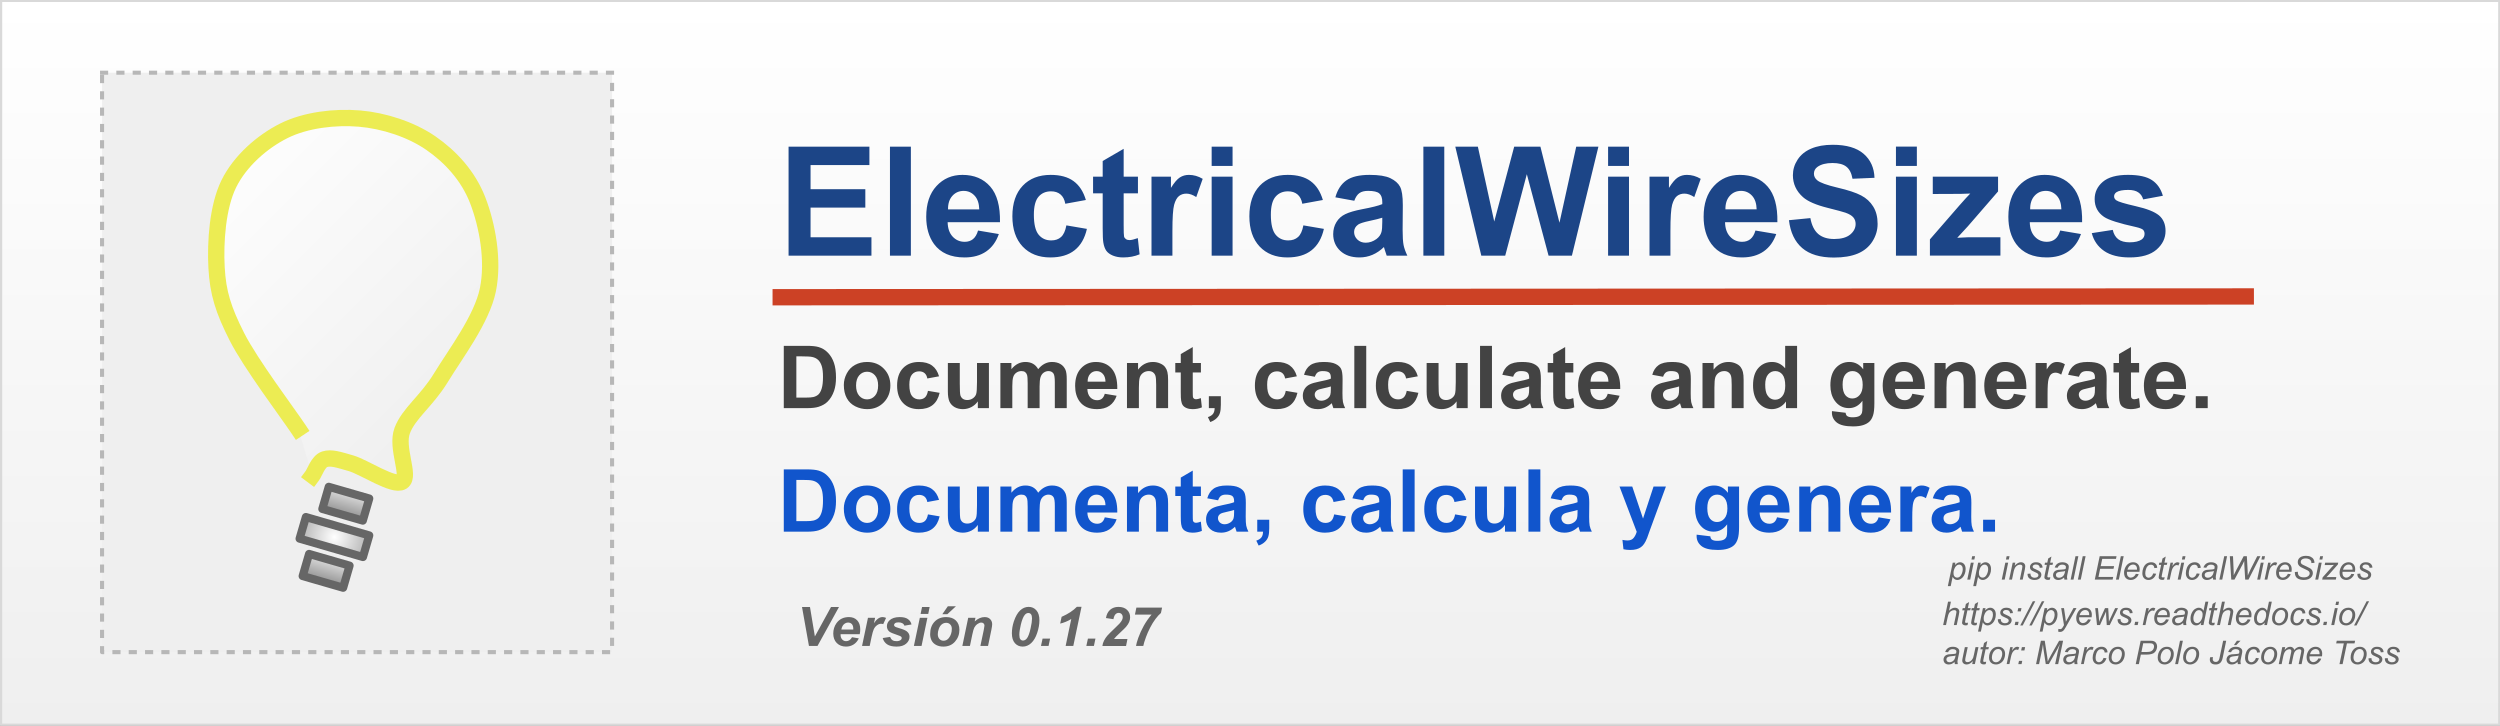 <svg version="1.1" viewBox="0.0 0.0 612.753 177.864" fill="none" stroke="none" stroke-linecap="square" stroke-miterlimit="10" xmlns:xlink="http://www.w3.org/1999/xlink" xmlns="http://www.w3.org/2000/svg"><rect x="0.0" y="0.0" width="612.753" height="177.864" fill="#333333" stroke="none"/><clipPath id="p.0"><path d="m0 0l612.753 0l0 177.864l-612.753 0l0 -177.864z" clip-rule="nonzero"/></clipPath><g clip-path="url(#p.0)"><path fill="#000000" fill-opacity="0.0" d="m0 0l612.753 0l0 177.864l-612.753 0z" fill-rule="evenodd"/><defs><linearGradient id="p.1" gradientUnits="userSpaceOnUse" gradientTransform="matrix(13.336 0.0 0.0 13.336 0.0 0.0)" spreadMethod="pad" x1="0.003" y1="-5.59933311483268E-4" x2="0.003" y2="13.336"><stop offset="0.0" stop-color="#ffffff"/><stop offset="1" stop-color="#efefef"/><stop offset="1.0" stop-color="#b3b3b3"/></linearGradient></defs><path fill="url(#p.1)" d="m0.045 -0.005l612.756 0l0 177.858l-612.756 0z" fill-rule="evenodd"/><path stroke="#d9d9d9" stroke-width="1.0" stroke-linejoin="round" stroke-linecap="butt" d="m0.045 -0.005l612.756 0l0 177.858l-612.756 0z" fill-rule="evenodd"/><path fill="#000000" fill-opacity="0.0" d="m181.562 17.822l378.488 0l0 64.63l-378.488 0z" fill-rule="evenodd"/><path fill="#1c4587" d="m193.28 62.662l0 -26.719l19.812 0l0 4.516l-14.422 0l0 5.922l13.422 0l0 4.5l-13.422 0l0 7.281l14.922 0l0 4.5l-20.312 0zm24.851 0l0 -26.719l5.125 0l0 26.719l-5.125 0zm21.59 -6.156l5.094 0.859q-0.969 2.797 -3.094 4.266q-2.125 1.469 -5.312 1.469q-5.062 0 -7.484 -3.297q-1.906 -2.641 -1.906 -6.672q0 -4.812 2.516 -7.531q2.516 -2.734 6.359 -2.734q4.312 0 6.812 2.859q2.5 2.844 2.391 8.734l-12.828 0q0.047 2.281 1.234 3.547q1.188 1.266 2.953 1.266q1.203 0 2.016 -0.656q0.828 -0.656 1.25 -2.109zm0.297 -5.188q-0.062 -2.219 -1.156 -3.375q-1.094 -1.156 -2.656 -1.156q-1.688 0 -2.781 1.219q-1.094 1.219 -1.062 3.312l7.656 0zm26.135 -2.297l-5.047 0.922q-0.266 -1.516 -1.172 -2.281q-0.891 -0.766 -2.328 -0.766q-1.922 0 -3.062 1.328q-1.141 1.312 -1.141 4.406q0 3.453 1.156 4.875q1.156 1.422 3.109 1.422q1.469 0 2.391 -0.828q0.938 -0.828 1.312 -2.859l5.031 0.859q-0.781 3.469 -3.016 5.234q-2.219 1.766 -5.953 1.766q-4.25 0 -6.781 -2.672q-2.516 -2.688 -2.516 -7.422q0 -4.797 2.531 -7.469q2.531 -2.672 6.859 -2.672q3.531 0 5.609 1.531q2.094 1.516 3.016 4.625zm12.76 -5.719l0 4.078l-3.5 0l0 7.812q0 2.359 0.094 2.766q0.094 0.391 0.453 0.641q0.359 0.25 0.875 0.25q0.703 0 2.047 -0.484l0.438 3.969q-1.781 0.766 -4.047 0.766q-1.375 0 -2.5 -0.453q-1.109 -0.469 -1.625 -1.203q-0.516 -0.75 -0.719 -2.0q-0.156 -0.906 -0.156 -3.609l0 -8.453l-2.359 0l0 -4.078l2.359 0l0 -3.844l5.141 -2.984l0 6.828l3.5 0zm8.446 19.359l-5.125 0l0 -19.359l4.766 0l0 2.75q1.219 -1.953 2.188 -2.562q0.984 -0.625 2.219 -0.625q1.75 0 3.375 0.969l-1.578 4.469q-1.297 -0.844 -2.406 -0.844q-1.078 0 -1.828 0.594q-0.75 0.594 -1.188 2.141q-0.422 1.547 -0.422 6.484l0 5.984zm9.62 -21.984l0 -4.734l5.125 0l0 4.734l-5.125 0zm0 21.984l0 -19.359l5.125 0l0 19.359l-5.125 0zm27.262 -13.641l-5.047 0.922q-0.266 -1.516 -1.172 -2.281q-0.891 -0.766 -2.328 -0.766q-1.922 0 -3.062 1.328q-1.141 1.312 -1.141 4.406q0 3.453 1.156 4.875q1.156 1.422 3.109 1.422q1.469 0 2.391 -0.828q0.938 -0.828 1.312 -2.859l5.031 0.859q-0.781 3.469 -3.016 5.234q-2.219 1.766 -5.953 1.766q-4.25 0 -6.781 -2.672q-2.516 -2.688 -2.516 -7.422q0 -4.797 2.531 -7.469q2.531 -2.672 6.859 -2.672q3.531 0 5.609 1.531q2.094 1.516 3.016 4.625zm7.698 0.188l-4.641 -0.844q0.781 -2.797 2.688 -4.141q1.922 -1.359 5.703 -1.359q3.422 0 5.094 0.812q1.688 0.812 2.359 2.062q0.688 1.25 0.688 4.578l-0.047 5.984q0 2.547 0.234 3.766q0.25 1.203 0.922 2.594l-5.062 0q-0.203 -0.516 -0.5 -1.516q-0.125 -0.453 -0.172 -0.594q-1.312 1.266 -2.812 1.906q-1.5 0.641 -3.188 0.641q-2.984 0 -4.719 -1.625q-1.719 -1.625 -1.719 -4.094q0 -1.641 0.781 -2.922q0.781 -1.297 2.188 -1.969q1.422 -0.688 4.094 -1.203q3.578 -0.672 4.969 -1.25l0 -0.516q0 -1.484 -0.734 -2.109q-0.719 -0.625 -2.75 -0.625q-1.359 0 -2.125 0.547q-0.766 0.531 -1.25 1.875zm6.859 4.156q-0.984 0.328 -3.125 0.781q-2.125 0.453 -2.781 0.891q-1.0 0.719 -1.0 1.812q0 1.078 0.797 1.859q0.812 0.781 2.047 0.781q1.391 0 2.641 -0.906q0.938 -0.703 1.219 -1.703q0.203 -0.656 0.203 -2.5l0 -1.016zm10.073 9.297l0 -26.719l5.125 0l0 26.719l-5.125 0zm14.199 0l-6.375 -26.719l5.531 0l4.016 18.359l4.891 -18.359l6.422 0l4.672 18.656l4.109 -18.656l5.438 0l-6.5 26.719l-5.719 0l-5.328 -19.969l-5.297 19.969l-5.859 0zm31.076 -21.984l0 -4.734l5.125 0l0 4.734l-5.125 0zm0 21.984l0 -19.359l5.125 0l0 19.359l-5.125 0zm15.277 0l-5.125 0l0 -19.359l4.766 0l0 2.75q1.219 -1.953 2.188 -2.562q0.984 -0.625 2.219 -0.625q1.75 0 3.375 0.969l-1.578 4.469q-1.297 -0.844 -2.406 -0.844q-1.078 0 -1.828 0.594q-0.75 0.594 -1.188 2.141q-0.422 1.547 -0.422 6.484l0 5.984zm20.839 -6.156l5.094 0.859q-0.969 2.797 -3.094 4.266q-2.125 1.469 -5.312 1.469q-5.062 0 -7.484 -3.297q-1.906 -2.641 -1.906 -6.672q0 -4.812 2.516 -7.531q2.516 -2.734 6.359 -2.734q4.312 0 6.812 2.859q2.5 2.844 2.391 8.734l-12.828 0q0.047 2.281 1.234 3.547q1.188 1.266 2.953 1.266q1.203 0 2.016 -0.656q0.828 -0.656 1.25 -2.109zm0.297 -5.188q-0.062 -2.219 -1.156 -3.375q-1.094 -1.156 -2.656 -1.156q-1.688 0 -2.781 1.219q-1.094 1.219 -1.062 3.312l7.656 0zm7.916 2.656l5.25 -0.516q0.484 2.641 1.922 3.891q1.453 1.234 3.922 1.234q2.594 0 3.922 -1.094q1.328 -1.109 1.328 -2.594q0 -0.953 -0.562 -1.609q-0.562 -0.672 -1.938 -1.156q-0.953 -0.328 -4.328 -1.172q-4.328 -1.078 -6.078 -2.641q-2.469 -2.203 -2.469 -5.375q0 -2.047 1.156 -3.812q1.156 -1.781 3.328 -2.703q2.188 -0.938 5.266 -0.938q5.031 0 7.578 2.203q2.547 2.203 2.672 5.891l-5.391 0.234q-0.359 -2.062 -1.5 -2.953q-1.125 -0.906 -3.406 -0.906q-2.359 0 -3.688 0.953q-0.859 0.625 -0.859 1.672q0 0.938 0.812 1.609q1.016 0.859 4.953 1.797q3.938 0.922 5.812 1.922q1.891 0.984 2.953 2.719q1.078 1.719 1.078 4.25q0 2.297 -1.281 4.312q-1.281 2.0 -3.609 2.969q-2.328 0.969 -5.812 0.969q-5.062 0 -7.781 -2.328q-2.719 -2.344 -3.25 -6.828zm26.226 -13.297l0 -4.734l5.125 0l0 4.734l-5.125 0zm0 21.984l0 -19.359l5.125 0l0 19.359l-5.125 0zm8.324 0l0 -3.984l7.25 -8.344q1.781 -2.031 2.641 -2.891q-0.891 0.047 -2.344 0.078l-6.844 0.031l0 -4.25l16.0 0l0 3.625l-7.391 8.531l-2.609 2.828q2.125 -0.125 2.641 -0.125l7.938 0l0 4.5l-17.281 0zm31.93 -6.156l5.094 0.859q-0.969 2.797 -3.094 4.266q-2.125 1.469 -5.312 1.469q-5.062 0 -7.484 -3.297q-1.906 -2.641 -1.906 -6.672q0 -4.812 2.516 -7.531q2.516 -2.734 6.359 -2.734q4.312 0 6.812 2.859q2.5 2.844 2.391 8.734l-12.828 0q0.047 2.281 1.234 3.547q1.188 1.266 2.953 1.266q1.203 0 2.016 -0.656q0.828 -0.656 1.25 -2.109zm0.297 -5.188q-0.062 -2.219 -1.156 -3.375q-1.094 -1.156 -2.656 -1.156q-1.688 0 -2.781 1.219q-1.094 1.219 -1.062 3.312l7.656 0zm7.448 5.828l5.141 -0.797q0.328 1.5 1.328 2.281q1.0 0.766 2.812 0.766q1.984 0 2.984 -0.719q0.672 -0.516 0.672 -1.375q0 -0.578 -0.359 -0.969q-0.391 -0.359 -1.719 -0.672q-6.188 -1.359 -7.859 -2.5q-2.297 -1.562 -2.297 -4.359q0 -2.516 1.984 -4.219q2.0 -1.719 6.172 -1.719q3.969 0 5.906 1.297q1.938 1.297 2.656 3.828l-4.828 0.891q-0.312 -1.125 -1.188 -1.719q-0.859 -0.609 -2.453 -0.609q-2.031 0 -2.906 0.562q-0.578 0.406 -0.578 1.031q0 0.547 0.516 0.938q0.688 0.516 4.781 1.453q4.094 0.922 5.719 2.266q1.594 1.359 1.594 3.812q0 2.656 -2.219 4.578q-2.219 1.906 -6.578 1.906q-3.953 0 -6.266 -1.594q-2.312 -1.609 -3.016 -4.359z" fill-rule="nonzero"/><path fill="#000000" fill-opacity="0.0" d="m181.562 100.832l370.992 0l0 45.26l-370.992 0z" fill-rule="evenodd"/><path fill="#1155cc" d="m192.109 115.046l5.625 0q1.906 0 2.906 0.297q1.344 0.391 2.297 1.406q0.969 1.0 1.469 2.469q0.5 1.453 0.5 3.609q0 1.875 -0.469 3.25q-0.578 1.656 -1.641 2.688q-0.797 0.781 -2.156 1.219q-1.031 0.328 -2.734 0.328l-5.797 0l0 -15.266zm3.078 2.578l0 10.109l2.297 0q1.297 0 1.875 -0.141q0.75 -0.188 1.234 -0.625q0.5 -0.453 0.812 -1.484q0.312 -1.031 0.312 -2.797q0 -1.766 -0.312 -2.703q-0.312 -0.953 -0.875 -1.484q-0.562 -0.531 -1.422 -0.719q-0.656 -0.156 -2.531 -0.156l-1.391 0zm11.637 7.0q0 -1.453 0.719 -2.812q0.719 -1.375 2.031 -2.094q1.312 -0.719 2.938 -0.719q2.516 0 4.109 1.641q1.609 1.625 1.609 4.109q0 2.516 -1.625 4.172q-1.609 1.641 -4.062 1.641q-1.531 0 -2.906 -0.688q-1.375 -0.688 -2.094 -2.016q-0.719 -1.328 -0.719 -3.234zm3.0 0.156q0 1.641 0.781 2.516q0.781 0.875 1.922 0.875q1.141 0 1.922 -0.875q0.781 -0.875 0.781 -2.531q0 -1.625 -0.781 -2.5q-0.781 -0.875 -1.922 -0.875q-1.141 0 -1.922 0.875q-0.781 0.875 -0.781 2.516zm20.341 -2.266l-2.875 0.531q-0.156 -0.875 -0.672 -1.312q-0.516 -0.438 -1.328 -0.438q-1.094 0 -1.75 0.766q-0.656 0.75 -0.656 2.516q0 1.969 0.656 2.781q0.672 0.813 1.781 0.813q0.844 0 1.375 -0.469q0.531 -0.469 0.75 -1.625l2.859 0.484q-0.438 1.984 -1.719 3q-1.266 1.0 -3.391 1.0q-2.438 0 -3.875 -1.531q-1.438 -1.531 -1.438 -4.234q0 -2.75 1.438 -4.266q1.453 -1.531 3.922 -1.531q2.016 0 3.203 0.875q1.203 0.859 1.719 2.641zm9.502 7.797l0 -1.656q-0.609 0.891 -1.594 1.406q-0.984 0.5 -2.078 0.5q-1.109 0 -2.0 -0.484q-0.875 -0.5 -1.281 -1.375q-0.391 -0.891 -0.391 -2.453l0 -7.0l2.922 0l0 5.078q0 2.344 0.156 2.875q0.172 0.516 0.594 0.828q0.438 0.297 1.094 0.297q0.75 0 1.344 -0.406q0.594 -0.406 0.812 -1.016q0.219 -0.609 0.219 -2.984l0 -4.672l2.922 0l0 11.063l-2.719 0zm5.528 -11.063l2.703 0l0 1.516q1.438 -1.766 3.438 -1.766q1.062 0 1.844 0.438q0.781 0.438 1.281 1.328q0.734 -0.891 1.578 -1.328q0.844 -0.438 1.797 -0.438q1.219 0 2.062 0.5q0.844 0.484 1.266 1.453q0.297 0.703 0.297 2.281l0 7.078l-2.922 0l0 -6.328q0 -1.641 -0.312 -2.125q-0.406 -0.625 -1.25 -0.625q-0.609 0 -1.156 0.375q-0.531 0.375 -0.781 1.109q-0.234 0.719 -0.234 2.281l0 5.313l-2.922 0l0 -6.063q0 -1.609 -0.156 -2.078q-0.156 -0.469 -0.484 -0.703q-0.328 -0.234 -0.891 -0.234q-0.672 0 -1.219 0.375q-0.547 0.359 -0.781 1.047q-0.234 0.688 -0.234 2.281l0 5.375l-2.922 0l0 -11.063zm25.589 7.547l2.906 0.484q-0.547 1.609 -1.766 2.453q-1.219 0.828 -3.031 0.828q-2.891 0 -4.281 -1.891q-1.094 -1.5 -1.094 -3.813q0 -2.75 1.438 -4.297q1.438 -1.562 3.641 -1.562q2.469 0 3.891 1.641q1.422 1.625 1.359 4.984l-7.328 0q0.031 1.297 0.703 2.031q0.688 0.719 1.703 0.719q0.688 0 1.156 -0.375q0.469 -0.375 0.703 -1.203zm0.172 -2.969q-0.031 -1.266 -0.656 -1.922q-0.625 -0.672 -1.531 -0.672q-0.953 0 -1.578 0.703q-0.625 0.703 -0.609 1.891l4.375 0zm15.346 6.484l-2.922 0l0 -5.641q0 -1.797 -0.188 -2.312q-0.188 -0.531 -0.609 -0.828q-0.422 -0.297 -1.016 -0.297q-0.766 0 -1.375 0.422q-0.594 0.422 -0.828 1.109q-0.219 0.688 -0.219 2.531l0 5.016l-2.922 0l0 -11.063l2.719 0l0 1.625q1.438 -1.875 3.641 -1.875q0.969 0 1.766 0.359q0.812 0.344 1.219 0.891q0.406 0.531 0.562 1.219q0.172 0.688 0.172 1.969l0 6.875zm8.044 -11.063l0 2.328l-2.0 0l0 4.469q0 1.344 0.047 1.578q0.062 0.219 0.266 0.375q0.203 0.141 0.5 0.141q0.406 0 1.172 -0.281l0.25 2.266q-1.016 0.438 -2.312 0.438q-0.797 0 -1.438 -0.266q-0.625 -0.266 -0.922 -0.688q-0.297 -0.422 -0.406 -1.141q-0.094 -0.516 -0.094 -2.063l0 -4.828l-1.344 0l0 -2.328l1.344 0l0 -2.188l2.938 -1.719l0 3.906l2.0 0zm4.212 3.375l-2.656 -0.484q0.453 -1.594 1.547 -2.359q1.094 -0.781 3.25 -0.781q1.953 0 2.906 0.469q0.969 0.453 1.359 1.172q0.391 0.719 0.391 2.625l-0.031 3.406q0 1.469 0.125 2.156q0.141 0.688 0.531 1.484l-2.891 0q-0.109 -0.297 -0.281 -0.859q-0.078 -0.266 -0.109 -0.344q-0.75 0.719 -1.609 1.094q-0.844 0.359 -1.812 0.359q-1.703 0 -2.688 -0.922q-0.984 -0.938 -0.984 -2.344q0 -0.938 0.438 -1.672q0.453 -0.734 1.25 -1.125q0.812 -0.391 2.344 -0.688q2.047 -0.391 2.844 -0.719l0 -0.297q0 -0.844 -0.422 -1.203q-0.422 -0.359 -1.578 -0.359q-0.781 0 -1.219 0.312q-0.438 0.312 -0.703 1.078zm3.922 2.375q-0.562 0.188 -1.781 0.453q-1.219 0.25 -1.594 0.5q-0.578 0.406 -0.578 1.031q0 0.625 0.453 1.078q0.469 0.438 1.172 0.438q0.797 0 1.516 -0.516q0.531 -0.406 0.688 -0.969q0.125 -0.375 0.125 -1.438l0 -0.578zm5.674 2.391l2.938 0l0 2.094q0 1.266 -0.219 2.0q-0.219 0.734 -0.828 1.312q-0.609 0.594 -1.547 0.922l-0.578 -1.203q0.891 -0.297 1.266 -0.812q0.375 -0.5 0.391 -1.391l-1.422 0l0 -2.922zm21.57 -4.875l-2.875 0.531q-0.156 -0.875 -0.672 -1.312q-0.516 -0.438 -1.328 -0.438q-1.094 0 -1.75 0.766q-0.656 0.75 -0.656 2.516q0 1.969 0.656 2.781q0.672 0.813 1.781 0.813q0.844 0 1.375 -0.469q0.531 -0.469 0.75 -1.625l2.859 0.484q-0.438 1.984 -1.719 3q-1.266 1.0 -3.391 1.0q-2.438 0 -3.875 -1.531q-1.438 -1.531 -1.438 -4.234q0 -2.75 1.438 -4.266q1.453 -1.531 3.922 -1.531q2.016 0 3.203 0.875q1.203 0.859 1.719 2.641zm4.409 0.109l-2.656 -0.484q0.453 -1.594 1.547 -2.359q1.094 -0.781 3.25 -0.781q1.953 0 2.906 0.469q0.969 0.453 1.359 1.172q0.391 0.719 0.391 2.625l-0.031 3.406q0 1.469 0.125 2.156q0.141 0.688 0.531 1.484l-2.891 0q-0.109 -0.297 -0.281 -0.859q-0.078 -0.266 -0.109 -0.344q-0.75 0.719 -1.609 1.094q-0.844 0.359 -1.812 0.359q-1.703 0 -2.688 -0.922q-0.984 -0.938 -0.984 -2.344q0 -0.938 0.438 -1.672q0.453 -0.734 1.25 -1.125q0.812 -0.391 2.344 -0.688q2.047 -0.391 2.844 -0.719l0 -0.297q0 -0.844 -0.422 -1.203q-0.422 -0.359 -1.578 -0.359q-0.781 0 -1.219 0.312q-0.438 0.312 -0.703 1.078zm3.922 2.375q-0.562 0.188 -1.781 0.453q-1.219 0.25 -1.594 0.5q-0.578 0.406 -0.578 1.031q0 0.625 0.453 1.078q0.469 0.438 1.172 0.438q0.797 0 1.516 -0.516q0.531 -0.406 0.688 -0.969q0.125 -0.375 0.125 -1.438l0 -0.578zm5.752 5.313l0 -15.266l2.922 0l0 15.266l-2.922 0zm15.566 -7.797l-2.875 0.531q-0.156 -0.875 -0.672 -1.312q-0.516 -0.438 -1.328 -0.438q-1.094 0 -1.75 0.766q-0.656 0.75 -0.656 2.516q0 1.969 0.656 2.781q0.672 0.813 1.781 0.813q0.844 0 1.375 -0.469q0.531 -0.469 0.75 -1.625l2.859 0.484q-0.438 1.984 -1.719 3q-1.266 1.0 -3.391 1.0q-2.438 0 -3.875 -1.531q-1.438 -1.531 -1.438 -4.234q0 -2.75 1.438 -4.266q1.453 -1.531 3.922 -1.531q2.016 0 3.203 0.875q1.203 0.859 1.719 2.641zm9.502 7.797l0 -1.656q-0.609 0.891 -1.594 1.406q-0.984 0.5 -2.078 0.5q-1.109 0 -2.0 -0.484q-0.875 -0.5 -1.281 -1.375q-0.391 -0.891 -0.391 -2.453l0 -7.0l2.922 0l0 5.078q0 2.344 0.156 2.875q0.172 0.516 0.594 0.828q0.438 0.297 1.094 0.297q0.75 0 1.344 -0.406q0.594 -0.406 0.812 -1.016q0.219 -0.609 0.219 -2.984l0 -4.672l2.922 0l0 11.063l-2.719 0zm5.747 0l0 -15.266l2.922 0l0 15.266l-2.922 0zm8.113 -7.688l-2.656 -0.484q0.453 -1.594 1.547 -2.359q1.094 -0.781 3.25 -0.781q1.953 0 2.906 0.469q0.969 0.453 1.359 1.172q0.391 0.719 0.391 2.625l-0.031 3.406q0 1.469 0.125 2.156q0.141 0.688 0.531 1.484l-2.891 0q-0.109 -0.297 -0.281 -0.859q-0.078 -0.266 -0.109 -0.344q-0.75 0.719 -1.609 1.094q-0.844 0.359 -1.812 0.359q-1.703 0 -2.688 -0.922q-0.984 -0.938 -0.984 -2.344q0 -0.938 0.438 -1.672q0.453 -0.734 1.25 -1.125q0.812 -0.391 2.344 -0.688q2.047 -0.391 2.844 -0.719l0 -0.297q0 -0.844 -0.422 -1.203q-0.422 -0.359 -1.578 -0.359q-0.781 0 -1.219 0.312q-0.438 0.312 -0.703 1.078zm3.922 2.375q-0.562 0.188 -1.781 0.453q-1.219 0.25 -1.594 0.5q-0.578 0.406 -0.578 1.031q0 0.625 0.453 1.078q0.469 0.438 1.172 0.438q0.797 0 1.516 -0.516q0.531 -0.406 0.688 -0.969q0.125 -0.375 0.125 -1.438l0 -0.578zm10.287 -5.75l3.125 0l2.641 7.859l2.578 -7.859l3.031 0l-3.906 10.641l-0.688 1.938q-0.391 0.969 -0.75 1.469q-0.344 0.516 -0.797 0.828q-0.453 0.328 -1.109 0.5q-0.656 0.172 -1.5 0.172q-0.844 0 -1.656 -0.172l-0.25 -2.297q0.688 0.141 1.234 0.141q1.016 0 1.5 -0.609q0.5 -0.594 0.766 -1.516l-4.219 -11.094zm18.912 11.797l3.344 0.406q0.078 0.578 0.375 0.797q0.422 0.312 1.312 0.312q1.156 0 1.719 -0.344q0.391 -0.234 0.594 -0.734q0.125 -0.375 0.125 -1.344l0 -1.625q-1.312 1.797 -3.312 1.797q-2.219 0 -3.531 -1.891q-1.016 -1.484 -1.016 -3.703q0 -2.781 1.328 -4.25q1.344 -1.469 3.344 -1.469q2.047 0 3.375 1.797l0 -1.547l2.734 0l0 9.922q0 1.969 -0.328 2.938q-0.312 0.969 -0.891 1.516q-0.578 0.547 -1.562 0.859q-0.969 0.312 -2.453 0.312q-2.812 0 -4.0 -0.969q-1.172 -0.953 -1.172 -2.438q0 -0.141 0.016 -0.344zm2.609 -6.5q0 1.766 0.672 2.594q0.688 0.812 1.688 0.812q1.078 0 1.812 -0.844q0.75 -0.844 0.75 -2.484q0 -1.719 -0.719 -2.547q-0.703 -0.844 -1.781 -0.844q-1.062 0 -1.75 0.828q-0.672 0.812 -0.672 2.484zm17.091 2.25l2.906 0.484q-0.547 1.609 -1.766 2.453q-1.219 0.828 -3.031 0.828q-2.891 0 -4.281 -1.891q-1.094 -1.5 -1.094 -3.813q0 -2.75 1.438 -4.297q1.438 -1.562 3.641 -1.562q2.469 0 3.891 1.641q1.422 1.625 1.359 4.984l-7.328 0q0.031 1.297 0.703 2.031q0.688 0.719 1.703 0.719q0.688 0 1.156 -0.375q0.469 -0.375 0.703 -1.203zm0.172 -2.969q-0.031 -1.266 -0.656 -1.922q-0.625 -0.672 -1.531 -0.672q-0.953 0 -1.578 0.703q-0.625 0.703 -0.609 1.891l4.375 0zm15.346 6.484l-2.922 0l0 -5.641q0 -1.797 -0.188 -2.312q-0.188 -0.531 -0.609 -0.828q-0.422 -0.297 -1.016 -0.297q-0.766 0 -1.375 0.422q-0.594 0.422 -0.828 1.109q-0.219 0.688 -0.219 2.531l0 5.016l-2.922 0l0 -11.063l2.719 0l0 1.625q1.438 -1.875 3.641 -1.875q0.969 0 1.766 0.359q0.812 0.344 1.219 0.891q0.406 0.531 0.562 1.219q0.172 0.688 0.172 1.969l0 6.875zm9.372 -3.516l2.906 0.484q-0.547 1.609 -1.766 2.453q-1.219 0.828 -3.031 0.828q-2.891 0 -4.281 -1.891q-1.094 -1.5 -1.094 -3.813q0 -2.75 1.438 -4.297q1.438 -1.562 3.641 -1.562q2.469 0 3.891 1.641q1.422 1.625 1.359 4.984l-7.328 0q0.031 1.297 0.703 2.031q0.688 0.719 1.703 0.719q0.688 0 1.156 -0.375q0.469 -0.375 0.703 -1.203zm0.172 -2.969q-0.031 -1.266 -0.656 -1.922q-0.625 -0.672 -1.531 -0.672q-0.953 0 -1.578 0.703q-0.625 0.703 -0.609 1.891l4.375 0zm8.08 6.484l-2.922 0l0 -11.063l2.719 0l0 1.578q0.703 -1.125 1.25 -1.469q0.562 -0.359 1.266 -0.359q1.0 0 1.938 0.562l-0.906 2.547q-0.75 -0.484 -1.375 -0.484q-0.625 0 -1.047 0.344q-0.422 0.328 -0.672 1.219q-0.25 0.891 -0.25 3.703l0 3.422zm7.691 -7.688l-2.656 -0.484q0.453 -1.594 1.547 -2.359q1.094 -0.781 3.25 -0.781q1.953 0 2.906 0.469q0.969 0.453 1.359 1.172q0.391 0.719 0.391 2.625l-0.031 3.406q0 1.469 0.125 2.156q0.141 0.688 0.531 1.484l-2.891 0q-0.109 -0.297 -0.281 -0.859q-0.078 -0.266 -0.109 -0.344q-0.75 0.719 -1.609 1.094q-0.844 0.359 -1.812 0.359q-1.703 0 -2.688 -0.922q-0.984 -0.938 -0.984 -2.344q0 -0.938 0.438 -1.672q0.453 -0.734 1.25 -1.125q0.812 -0.391 2.344 -0.688q2.047 -0.391 2.844 -0.719l0 -0.297q0 -0.844 -0.422 -1.203q-0.422 -0.359 -1.578 -0.359q-0.781 0 -1.219 0.312q-0.438 0.312 -0.703 1.078zm3.922 2.375q-0.562 0.188 -1.781 0.453q-1.219 0.25 -1.594 0.5q-0.578 0.406 -0.578 1.031q0 0.625 0.453 1.078q0.469 0.438 1.172 0.438q0.797 0 1.516 -0.516q0.531 -0.406 0.688 -0.969q0.125 -0.375 0.125 -1.438l0 -0.578zm5.752 5.313l0 -2.922l2.922 0l0 2.922l-2.922 0z" fill-rule="nonzero"/><path fill="#efefef" d="m25.013 17.822l125.008 0l0 142.016l-125.008 0z" fill-rule="evenodd"/><path stroke="#b7b7b7" stroke-width="1.0" stroke-linejoin="round" stroke-linecap="butt" stroke-dasharray="1.0,3.0" d="m25.013 17.822l125.008 0l0 142.016l-125.008 0z" fill-rule="evenodd"/><defs><linearGradient id="p.2" gradientUnits="userSpaceOnUse" gradientTransform="matrix(10.52 0.0 0.0 10.52 0.0 0.0)" spreadMethod="pad" x1="0.79" y1="6.996" x2="8.229" y2="14.435"><stop offset="0.0" stop-color="#ffffff"/><stop offset="0.86" stop-color="#efefef"/><stop offset="1.0" stop-color="#b3b3b3"/></linearGradient></defs><path fill="url(#p.2)" d="m73.077 105.06c-2.5 -3.75 -11.667 -15.918 -15 -22.501c-3.333 -6.584 -4.667 -10.75 -5.0 -17.0c-0.333 -6.25 0.25 -14.916 3.0 -20.499c2.75 -5.583 8.168 -10.333 13.501 -13.0c5.333 -2.667 12.499 -3.5 18.499 -3.0c6.0 0.5 12.668 2.667 17.501 6.0c4.833 3.333 9.165 8.0 11.499 14.0c2.333 6.0 4.001 14.75 2.501 22c-1.5 7.25 -8.001 15.749 -11.501 21.499c-3.5 5.75 -7.916 8.75 -9.499 13.0c-1.583 4.25 2.084 11.168 0 12.501c-2.084 1.333 -9.335 -3.584 -12.501 -4.501c-3.167 -0.917 -4.916 -1.5 -6.499 -1.0c-1.583 0.5 -2.5 3.333 -3.0 4.0" fill-rule="evenodd"/><path stroke="#ecec53" stroke-width="4.0" stroke-linejoin="round" stroke-linecap="butt" d="m73.077 105.06c-2.5 -3.75 -11.667 -15.918 -15 -22.501c-3.333 -6.584 -4.667 -10.75 -5.0 -17.0c-0.333 -6.25 0.25 -14.916 3.0 -20.499c2.75 -5.583 8.168 -10.333 13.501 -13.0c5.333 -2.667 12.499 -3.5 18.499 -3.0c6.0 0.5 12.668 2.667 17.501 6.0c4.833 3.333 9.165 8.0 11.499 14.0c2.333 6.0 4.001 14.75 2.501 22c-1.5 7.25 -8.001 15.749 -11.501 21.499c-3.5 5.75 -7.916 8.75 -9.499 13.0c-1.583 4.25 2.084 11.168 0 12.501c-2.084 1.333 -9.335 -3.584 -12.501 -4.501c-3.167 -0.917 -4.916 -1.5 -6.499 -1.0c-1.583 0.5 -2.5 3.333 -3.0 4.0" fill-rule="evenodd"/><defs><radialGradient id="p.3" gradientUnits="userSpaceOnUse" gradientTransform="matrix(2.865 0.831 -0.831 2.865 0.0 0.0)" spreadMethod="pad" cx="38.686" cy="34.727" fx="38.686" fy="34.727" r="2.865"><stop offset="0.0" stop-color="#ffffff"/><stop offset="1.0" stop-color="#b3b3b3"/></radialGradient></defs><path fill="url(#p.3)" d="m74.974 126.73l15.528 4.504l-1.543 5.291l-15.528 -4.504z" fill-rule="evenodd"/><path stroke="#666666" stroke-width="2.0" stroke-linejoin="round" stroke-linecap="butt" d="m74.974 126.73l15.528 4.504l-1.543 5.291l-15.528 -4.504z" fill-rule="evenodd"/><defs><linearGradient id="p.4" gradientUnits="userSpaceOnUse" gradientTransform="matrix(2.328 0.673 -0.673 2.328 0.0 0.0)" spreadMethod="pad" x1="45.581" y1="45.151" x2="45.581" y2="47.479"><stop offset="0.0" stop-color="#dddddd"/><stop offset="1.0" stop-color="#919191"/></linearGradient></defs><path fill="url(#p.4)" d="m75.759 135.774l9.921 2.866l-1.575 5.417l-9.921 -2.866z" fill-rule="evenodd"/><path stroke="#666666" stroke-width="2.0" stroke-linejoin="round" stroke-linecap="butt" d="m75.759 135.774l9.921 2.866l-1.575 5.417l-9.921 -2.866z" fill-rule="evenodd"/><defs><linearGradient id="p.5" gradientUnits="userSpaceOnUse" gradientTransform="matrix(2.328 0.673 -0.673 2.328 0.0 0.0)" spreadMethod="pad" x1="45.608" y1="38.076" x2="45.608" y2="40.404"><stop offset="0.0" stop-color="#dddddd"/><stop offset="1.0" stop-color="#919191"/></linearGradient></defs><path fill="url(#p.5)" d="m80.58 119.32l9.921 2.866l-1.575 5.417l-9.921 -2.866z" fill-rule="evenodd"/><path stroke="#666666" stroke-width="2.0" stroke-linejoin="round" stroke-linecap="butt" d="m80.58 119.32l9.921 2.866l-1.575 5.417l-9.921 -2.866z" fill-rule="evenodd"/><path fill="#000000" fill-opacity="0.0" d="m181.562 70.551l388.441 0l0 45.26l-388.441 0z" fill-rule="evenodd"/><path fill="#434343" d="m192.109 84.766l5.625 0q1.906 0 2.906 0.297q1.344 0.391 2.297 1.406q0.969 1.0 1.469 2.469q0.5 1.453 0.5 3.609q0 1.875 -0.469 3.25q-0.578 1.656 -1.641 2.688q-0.797 0.781 -2.156 1.219q-1.031 0.328 -2.734 0.328l-5.797 0l0 -15.266zm3.078 2.578l0 10.109l2.297 0q1.297 0 1.875 -0.141q0.75 -0.188 1.234 -0.625q0.5 -0.453 0.812 -1.484q0.312 -1.031 0.312 -2.797q0 -1.766 -0.312 -2.703q-0.312 -0.953 -0.875 -1.484q-0.562 -0.531 -1.422 -0.719q-0.656 -0.156 -2.531 -0.156l-1.391 0zm11.637 7.0q0 -1.453 0.719 -2.812q0.719 -1.375 2.031 -2.094q1.312 -0.719 2.938 -0.719q2.516 0 4.109 1.641q1.609 1.625 1.609 4.109q0 2.516 -1.625 4.172q-1.609 1.641 -4.062 1.641q-1.531 0 -2.906 -0.688q-1.375 -0.688 -2.094 -2.016q-0.719 -1.328 -0.719 -3.234zm3.0 0.156q0 1.641 0.781 2.516q0.781 0.875 1.922 0.875q1.141 0 1.922 -0.875q0.781 -0.875 0.781 -2.531q0 -1.625 -0.781 -2.5q-0.781 -0.875 -1.922 -0.875q-1.141 0 -1.922 0.875q-0.781 0.875 -0.781 2.516zm20.341 -2.266l-2.875 0.531q-0.156 -0.875 -0.672 -1.312q-0.516 -0.438 -1.328 -0.438q-1.094 0 -1.75 0.766q-0.656 0.75 -0.656 2.516q0 1.969 0.656 2.781q0.672 0.812 1.781 0.812q0.844 0 1.375 -0.469q0.531 -0.469 0.75 -1.625l2.859 0.484q-0.438 1.984 -1.719 3.0q-1.266 1.0 -3.391 1.0q-2.438 0 -3.875 -1.531q-1.438 -1.531 -1.438 -4.234q0 -2.75 1.438 -4.266q1.453 -1.531 3.922 -1.531q2.016 0 3.203 0.875q1.203 0.859 1.719 2.641zm9.502 7.797l0 -1.656q-0.609 0.891 -1.594 1.406q-0.984 0.5 -2.078 0.5q-1.109 0 -2.0 -0.484q-0.875 -0.5 -1.281 -1.375q-0.391 -0.891 -0.391 -2.453l0 -7.0l2.922 0l0 5.078q0 2.344 0.156 2.875q0.172 0.516 0.594 0.828q0.438 0.297 1.094 0.297q0.75 0 1.344 -0.406q0.594 -0.406 0.812 -1.016q0.219 -0.609 0.219 -2.984l0 -4.672l2.922 0l0 11.062l-2.719 0zm5.528 -11.062l2.703 0l0 1.516q1.438 -1.766 3.438 -1.766q1.062 0 1.844 0.438q0.781 0.438 1.281 1.328q0.734 -0.891 1.578 -1.328q0.844 -0.438 1.797 -0.438q1.219 0 2.062 0.5q0.844 0.484 1.266 1.453q0.297 0.703 0.297 2.281l0 7.078l-2.922 0l0 -6.328q0 -1.641 -0.312 -2.125q-0.406 -0.625 -1.25 -0.625q-0.609 0 -1.156 0.375q-0.531 0.375 -0.781 1.109q-0.234 0.719 -0.234 2.281l0 5.312l-2.922 0l0 -6.062q0 -1.609 -0.156 -2.078q-0.156 -0.469 -0.484 -0.703q-0.328 -0.234 -0.891 -0.234q-0.672 0 -1.219 0.375q-0.547 0.359 -0.781 1.047q-0.234 0.688 -0.234 2.281l0 5.375l-2.922 0l0 -11.062zm25.589 7.547l2.906 0.484q-0.547 1.609 -1.766 2.453q-1.219 0.828 -3.031 0.828q-2.891 0 -4.281 -1.891q-1.094 -1.5 -1.094 -3.812q0 -2.75 1.438 -4.297q1.438 -1.562 3.641 -1.562q2.469 0 3.891 1.641q1.422 1.625 1.359 4.984l-7.328 0q0.031 1.297 0.703 2.031q0.688 0.719 1.703 0.719q0.688 0 1.156 -0.375q0.469 -0.375 0.703 -1.203zm0.172 -2.969q-0.031 -1.266 -0.656 -1.922q-0.625 -0.672 -1.531 -0.672q-0.953 0 -1.578 0.703q-0.625 0.703 -0.609 1.891l4.375 0zm15.346 6.484l-2.922 0l0 -5.641q0 -1.797 -0.188 -2.312q-0.188 -0.531 -0.609 -0.828q-0.422 -0.297 -1.016 -0.297q-0.766 0 -1.375 0.422q-0.594 0.422 -0.828 1.109q-0.219 0.688 -0.219 2.531l0 5.016l-2.922 0l0 -11.062l2.719 0l0 1.625q1.438 -1.875 3.641 -1.875q0.969 0 1.766 0.359q0.812 0.344 1.219 0.891q0.406 0.531 0.562 1.219q0.172 0.688 0.172 1.969l0 6.875zm8.044 -11.062l0 2.328l-2.0 0l0 4.469q0 1.344 0.047 1.578q0.062 0.219 0.266 0.375q0.203 0.141 0.5 0.141q0.406 0 1.172 -0.281l0.25 2.266q-1.016 0.438 -2.312 0.438q-0.797 0 -1.438 -0.266q-0.625 -0.266 -0.922 -0.688q-0.297 -0.422 -0.406 -1.141q-0.094 -0.516 -0.094 -2.062l0 -4.828l-1.344 0l0 -2.328l1.344 0l0 -2.188l2.938 -1.719l0 3.906l2.0 0zm1.946 8.141l2.938 0l0 2.094q0 1.266 -0.219 2.0q-0.219 0.734 -0.828 1.312q-0.609 0.594 -1.547 0.922l-0.578 -1.203q0.891 -0.297 1.266 -0.812q0.375 -0.5 0.391 -1.391l-1.422 0l0 -2.922zm21.57 -4.875l-2.875 0.531q-0.156 -0.875 -0.672 -1.312q-0.516 -0.438 -1.328 -0.438q-1.094 0 -1.75 0.766q-0.656 0.75 -0.656 2.516q0 1.969 0.656 2.781q0.672 0.812 1.781 0.812q0.844 0 1.375 -0.469q0.531 -0.469 0.75 -1.625l2.859 0.484q-0.438 1.984 -1.719 3.0q-1.266 1.0 -3.391 1.0q-2.438 0 -3.875 -1.531q-1.438 -1.531 -1.438 -4.234q0 -2.75 1.438 -4.266q1.453 -1.531 3.922 -1.531q2.016 0 3.203 0.875q1.203 0.859 1.719 2.641zm4.409 0.109l-2.656 -0.484q0.453 -1.594 1.547 -2.359q1.094 -0.781 3.25 -0.781q1.953 0 2.906 0.469q0.969 0.453 1.359 1.172q0.391 0.719 0.391 2.625l-0.031 3.406q0 1.469 0.125 2.156q0.141 0.688 0.531 1.484l-2.891 0q-0.109 -0.297 -0.281 -0.859q-0.078 -0.266 -0.109 -0.344q-0.75 0.719 -1.609 1.094q-0.844 0.359 -1.812 0.359q-1.703 0 -2.688 -0.922q-0.984 -0.938 -0.984 -2.344q0 -0.938 0.438 -1.672q0.453 -0.734 1.25 -1.125q0.812 -0.391 2.344 -0.688q2.047 -0.391 2.844 -0.719l0 -0.297q0 -0.844 -0.422 -1.203q-0.422 -0.359 -1.578 -0.359q-0.781 0 -1.219 0.312q-0.438 0.312 -0.703 1.078zm3.922 2.375q-0.562 0.188 -1.781 0.453q-1.219 0.25 -1.594 0.5q-0.578 0.406 -0.578 1.031q0 0.625 0.453 1.078q0.469 0.438 1.172 0.438q0.797 0 1.516 -0.516q0.531 -0.406 0.688 -0.969q0.125 -0.375 0.125 -1.438l0 -0.578zm5.752 5.312l0 -15.266l2.922 0l0 15.266l-2.922 0zm15.566 -7.797l-2.875 0.531q-0.156 -0.875 -0.672 -1.312q-0.516 -0.438 -1.328 -0.438q-1.094 0 -1.75 0.766q-0.656 0.75 -0.656 2.516q0 1.969 0.656 2.781q0.672 0.812 1.781 0.812q0.844 0 1.375 -0.469q0.531 -0.469 0.75 -1.625l2.859 0.484q-0.438 1.984 -1.719 3.0q-1.266 1.0 -3.391 1.0q-2.438 0 -3.875 -1.531q-1.438 -1.531 -1.438 -4.234q0 -2.75 1.438 -4.266q1.453 -1.531 3.922 -1.531q2.016 0 3.203 0.875q1.203 0.859 1.719 2.641zm9.502 7.797l0 -1.656q-0.609 0.891 -1.594 1.406q-0.984 0.5 -2.078 0.5q-1.109 0 -2.0 -0.484q-0.875 -0.5 -1.281 -1.375q-0.391 -0.891 -0.391 -2.453l0 -7.0l2.922 0l0 5.078q0 2.344 0.156 2.875q0.172 0.516 0.594 0.828q0.438 0.297 1.094 0.297q0.75 0 1.344 -0.406q0.594 -0.406 0.812 -1.016q0.219 -0.609 0.219 -2.984l0 -4.672l2.922 0l0 11.062l-2.719 0zm5.747 0l0 -15.266l2.922 0l0 15.266l-2.922 0zm8.113 -7.688l-2.656 -0.484q0.453 -1.594 1.547 -2.359q1.094 -0.781 3.25 -0.781q1.953 0 2.906 0.469q0.969 0.453 1.359 1.172q0.391 0.719 0.391 2.625l-0.031 3.406q0 1.469 0.125 2.156q0.141 0.688 0.531 1.484l-2.891 0q-0.109 -0.297 -0.281 -0.859q-0.078 -0.266 -0.109 -0.344q-0.75 0.719 -1.609 1.094q-0.844 0.359 -1.812 0.359q-1.703 0 -2.688 -0.922q-0.984 -0.938 -0.984 -2.344q0 -0.938 0.438 -1.672q0.453 -0.734 1.25 -1.125q0.812 -0.391 2.344 -0.688q2.047 -0.391 2.844 -0.719l0 -0.297q0 -0.844 -0.422 -1.203q-0.422 -0.359 -1.578 -0.359q-0.781 0 -1.219 0.312q-0.438 0.312 -0.703 1.078zm3.922 2.375q-0.562 0.188 -1.781 0.453q-1.219 0.25 -1.594 0.5q-0.578 0.406 -0.578 1.031q0 0.625 0.453 1.078q0.469 0.438 1.172 0.438q0.797 0 1.516 -0.516q0.531 -0.406 0.688 -0.969q0.125 -0.375 0.125 -1.438l0 -0.578zm10.83 -5.75l0 2.328l-2.0 0l0 4.469q0 1.344 0.047 1.578q0.062 0.219 0.266 0.375q0.203 0.141 0.5 0.141q0.406 0 1.172 -0.281l0.25 2.266q-1.016 0.438 -2.312 0.438q-0.797 0 -1.438 -0.266q-0.625 -0.266 -0.922 -0.688q-0.297 -0.422 -0.406 -1.141q-0.094 -0.516 -0.094 -2.062l0 -4.828l-1.344 0l0 -2.328l1.344 0l0 -2.188l2.938 -1.719l0 3.906l2.0 0zm8.431 7.547l2.906 0.484q-0.547 1.609 -1.766 2.453q-1.219 0.828 -3.031 0.828q-2.891 0 -4.281 -1.891q-1.094 -1.5 -1.094 -3.812q0 -2.75 1.438 -4.297q1.438 -1.562 3.641 -1.562q2.469 0 3.891 1.641q1.422 1.625 1.359 4.984l-7.328 0q0.031 1.297 0.703 2.031q0.688 0.719 1.703 0.719q0.688 0 1.156 -0.375q0.469 -0.375 0.703 -1.203zm0.172 -2.969q-0.031 -1.266 -0.656 -1.922q-0.625 -0.672 -1.531 -0.672q-0.953 0 -1.578 0.703q-0.625 0.703 -0.609 1.891l4.375 0zm13.397 -1.203l-2.656 -0.484q0.453 -1.594 1.547 -2.359q1.094 -0.781 3.25 -0.781q1.953 0 2.906 0.469q0.969 0.453 1.359 1.172q0.391 0.719 0.391 2.625l-0.031 3.406q0 1.469 0.125 2.156q0.141 0.688 0.531 1.484l-2.891 0q-0.109 -0.297 -0.281 -0.859q-0.078 -0.266 -0.109 -0.344q-0.75 0.719 -1.609 1.094q-0.844 0.359 -1.812 0.359q-1.703 0 -2.688 -0.922q-0.984 -0.938 -0.984 -2.344q0 -0.938 0.438 -1.672q0.453 -0.734 1.25 -1.125q0.812 -0.391 2.344 -0.688q2.047 -0.391 2.844 -0.719l0 -0.297q0 -0.844 -0.422 -1.203q-0.422 -0.359 -1.578 -0.359q-0.781 0 -1.219 0.312q-0.438 0.312 -0.703 1.078zm3.922 2.375q-0.562 0.188 -1.781 0.453q-1.219 0.25 -1.594 0.5q-0.578 0.406 -0.578 1.031q0 0.625 0.453 1.078q0.469 0.438 1.172 0.438q0.797 0 1.516 -0.516q0.531 -0.406 0.688 -0.969q0.125 -0.375 0.125 -1.438l0 -0.578zm15.815 5.312l-2.922 0l0 -5.641q0 -1.797 -0.188 -2.312q-0.188 -0.531 -0.609 -0.828q-0.422 -0.297 -1.016 -0.297q-0.766 0 -1.375 0.422q-0.594 0.422 -0.828 1.109q-0.219 0.688 -0.219 2.531l0 5.016l-2.922 0l0 -11.062l2.719 0l0 1.625q1.438 -1.875 3.641 -1.875q0.969 0 1.766 0.359q0.812 0.344 1.219 0.891q0.406 0.531 0.562 1.219q0.172 0.688 0.172 1.969l0 6.875zm13.106 0l-2.719 0l0 -1.625q-0.672 0.953 -1.594 1.422q-0.922 0.453 -1.859 0.453q-1.906 0 -3.266 -1.531q-1.359 -1.547 -1.359 -4.297q0 -2.812 1.312 -4.266q1.328 -1.469 3.359 -1.469q1.844 0 3.203 1.547l0 -5.5l2.922 0l0 15.266zm-7.812 -5.766q0 1.766 0.5 2.562q0.703 1.141 1.969 1.141q1.016 0 1.719 -0.859q0.719 -0.859 0.719 -2.562q0 -1.906 -0.688 -2.75q-0.688 -0.844 -1.766 -0.844q-1.047 0 -1.75 0.828q-0.703 0.828 -0.703 2.484zm16.36 6.5l3.344 0.406q0.078 0.578 0.375 0.797q0.422 0.312 1.312 0.312q1.156 0 1.719 -0.344q0.391 -0.234 0.594 -0.734q0.125 -0.375 0.125 -1.344l0 -1.625q-1.312 1.797 -3.312 1.797q-2.219 0 -3.531 -1.891q-1.016 -1.484 -1.016 -3.703q0 -2.781 1.328 -4.25q1.344 -1.469 3.344 -1.469q2.047 0 3.375 1.797l0 -1.547l2.734 0l0 9.922q0 1.969 -0.328 2.938q-0.312 0.969 -0.891 1.516q-0.578 0.547 -1.562 0.859q-0.969 0.312 -2.453 0.312q-2.812 0 -4.0 -0.969q-1.172 -0.953 -1.172 -2.438q0 -0.141 0.016 -0.344zm2.609 -6.5q0 1.766 0.672 2.594q0.688 0.812 1.688 0.812q1.078 0 1.812 -0.844q0.75 -0.844 0.75 -2.484q0 -1.719 -0.719 -2.547q-0.703 -0.844 -1.781 -0.844q-1.062 0 -1.75 0.828q-0.672 0.812 -0.672 2.484zm17.091 2.25l2.906 0.484q-0.547 1.609 -1.766 2.453q-1.219 0.828 -3.031 0.828q-2.891 0 -4.281 -1.891q-1.094 -1.5 -1.094 -3.812q0 -2.75 1.438 -4.297q1.438 -1.562 3.641 -1.562q2.469 0 3.891 1.641q1.422 1.625 1.359 4.984l-7.328 0q0.031 1.297 0.703 2.031q0.688 0.719 1.703 0.719q0.688 0 1.156 -0.375q0.469 -0.375 0.703 -1.203zm0.172 -2.969q-0.031 -1.266 -0.656 -1.922q-0.625 -0.672 -1.531 -0.672q-0.953 0 -1.578 0.703q-0.625 0.703 -0.609 1.891l4.375 0zm15.346 6.484l-2.922 0l0 -5.641q0 -1.797 -0.188 -2.312q-0.188 -0.531 -0.609 -0.828q-0.422 -0.297 -1.016 -0.297q-0.766 0 -1.375 0.422q-0.594 0.422 -0.828 1.109q-0.219 0.688 -0.219 2.531l0 5.016l-2.922 0l0 -11.062l2.719 0l0 1.625q1.438 -1.875 3.641 -1.875q0.969 0 1.766 0.359q0.812 0.344 1.219 0.891q0.406 0.531 0.562 1.219q0.172 0.688 0.172 1.969l0 6.875zm9.372 -3.516l2.906 0.484q-0.547 1.609 -1.766 2.453q-1.219 0.828 -3.031 0.828q-2.891 0 -4.281 -1.891q-1.094 -1.5 -1.094 -3.812q0 -2.75 1.438 -4.297q1.438 -1.562 3.641 -1.562q2.469 0 3.891 1.641q1.422 1.625 1.359 4.984l-7.328 0q0.031 1.297 0.703 2.031q0.688 0.719 1.703 0.719q0.688 0 1.156 -0.375q0.469 -0.375 0.703 -1.203zm0.172 -2.969q-0.031 -1.266 -0.656 -1.922q-0.625 -0.672 -1.531 -0.672q-0.953 0 -1.578 0.703q-0.625 0.703 -0.609 1.891l4.375 0zm8.08 6.484l-2.922 0l0 -11.062l2.719 0l0 1.578q0.703 -1.125 1.25 -1.469q0.562 -0.359 1.266 -0.359q1.0 0 1.938 0.562l-0.906 2.547q-0.75 -0.484 -1.375 -0.484q-0.625 0 -1.047 0.344q-0.422 0.328 -0.672 1.219q-0.25 0.891 -0.25 3.703l0 3.422zm7.691 -7.688l-2.656 -0.484q0.453 -1.594 1.547 -2.359q1.094 -0.781 3.25 -0.781q1.953 0 2.906 0.469q0.969 0.453 1.359 1.172q0.391 0.719 0.391 2.625l-0.031 3.406q0 1.469 0.125 2.156q0.141 0.688 0.531 1.484l-2.891 0q-0.109 -0.297 -0.281 -0.859q-0.078 -0.266 -0.109 -0.344q-0.75 0.719 -1.609 1.094q-0.844 0.359 -1.813 0.359q-1.703 0 -2.688 -0.922q-0.984 -0.938 -0.984 -2.344q0 -0.938 0.438 -1.672q0.453 -0.734 1.25 -1.125q0.812 -0.391 2.344 -0.688q2.047 -0.391 2.844 -0.719l0 -0.297q0 -0.844 -0.422 -1.203q-0.422 -0.359 -1.578 -0.359q-0.781 0 -1.219 0.312q-0.438 0.312 -0.703 1.078zm3.922 2.375q-0.562 0.188 -1.781 0.453q-1.219 0.25 -1.594 0.5q-0.578 0.406 -0.578 1.031q0 0.625 0.453 1.078q0.469 0.438 1.172 0.438q0.797 0 1.516 -0.516q0.531 -0.406 0.688 -0.969q0.125 -0.375 0.125 -1.438l0 -0.578zm10.83 -5.75l0 2.328l-2.0 0l0 4.469q0 1.344 0.047 1.578q0.062 0.219 0.266 0.375q0.203 0.141 0.5 0.141q0.406 0 1.172 -0.281l0.25 2.266q-1.016 0.438 -2.312 0.438q-0.797 0 -1.438 -0.266q-0.625 -0.266 -0.922 -0.688q-0.297 -0.422 -0.406 -1.141q-0.094 -0.516 -0.094 -2.062l0 -4.828l-1.344 0l0 -2.328l1.344 0l0 -2.188l2.938 -1.719l0 3.906l2.0 0zm8.431 7.547l2.906 0.484q-0.547 1.609 -1.766 2.453q-1.219 0.828 -3.031 0.828q-2.891 0 -4.281 -1.891q-1.094 -1.5 -1.094 -3.812q0 -2.75 1.438 -4.297q1.438 -1.562 3.641 -1.562q2.469 0 3.891 1.641q1.422 1.625 1.359 4.984l-7.328 0q0.031 1.297 0.703 2.031q0.688 0.719 1.703 0.719q0.688 0 1.156 -0.375q0.469 -0.375 0.703 -1.203zm0.172 -2.969q-0.031 -1.266 -0.656 -1.922q-0.625 -0.672 -1.531 -0.672q-0.953 0 -1.578 0.703q-0.625 0.703 -0.609 1.891l4.375 0zm5.284 6.484l0 -2.922l2.922 0l0 2.922l-2.922 0z" fill-rule="nonzero"/><path fill="#000000" fill-opacity="0.0" d="m191.354 72.85l359.087 -0.189" fill-rule="evenodd"/><path stroke="#cc4125" stroke-width="4.0" stroke-linejoin="round" stroke-linecap="butt" d="m191.354 72.85l359.087 -0.189" fill-rule="evenodd"/><path fill="#000000" fill-opacity="0.0" d="m186.058 136.525l108.945 0l0 35.559l-108.945 0z" fill-rule="evenodd"/><path fill="#666666" d="m200.37 158.325l-2.094 0l-1.703 -9.547l1.953 0l1.203 7.219l3.953 -7.219l1.953 0l-5.266 9.547zm10.348 -2.875l-4.688 0q0 0.109 0 0.172q0 0.688 0.391 1.109q0.391 0.422 0.953 0.422q0.938 0 1.453 -0.969l1.672 0.281q-0.484 1.016 -1.312 1.516q-0.812 0.5 -1.828 0.5q-1.391 0 -2.266 -0.875q-0.859 -0.875 -0.859 -2.328q0 -1.422 0.781 -2.531q1.078 -1.5 3.062 -1.5q1.266 0 2.016 0.797q0.75 0.781 0.75 2.188q0 0.672 -0.125 1.219zm-1.578 -1.141q0 -0.125 0 -0.188q0 -0.766 -0.344 -1.141q-0.344 -0.391 -0.922 -0.391q-0.578 0 -1.047 0.438q-0.453 0.422 -0.609 1.281l2.922 0zm3.6 -2.891l1.75 0l-0.281 1.328q0.969 -1.5 2.109 -1.5q0.406 0 0.859 0.203l-0.703 1.531q-0.266 -0.094 -0.547 -0.094q-0.484 0 -0.984 0.375q-0.5 0.359 -0.781 0.969q-0.266 0.609 -0.547 1.922l-0.453 2.172l-1.875 0l1.453 -6.906zm3.609 4.969l1.812 -0.281q0.234 0.578 0.594 0.812q0.359 0.234 0.969 0.234q0.641 0 1.031 -0.281q0.266 -0.203 0.266 -0.484q0 -0.188 -0.141 -0.328q-0.141 -0.156 -0.781 -0.359q-1.688 -0.562 -2.094 -0.875q-0.625 -0.516 -0.625 -1.328q0 -0.828 0.609 -1.422q0.859 -0.828 2.531 -0.828q1.344 0 2.016 0.5q0.688 0.484 0.875 1.312l-1.734 0.297q-0.125 -0.375 -0.438 -0.562q-0.422 -0.25 -1.0 -0.25q-0.594 0 -0.859 0.203q-0.25 0.188 -0.25 0.438q0 0.266 0.266 0.422q0.156 0.109 1.047 0.375q1.375 0.391 1.828 0.781q0.656 0.531 0.656 1.297q0 0.984 -0.828 1.703q-0.828 0.719 -2.328 0.719q-1.5 0 -2.328 -0.547q-0.812 -0.547 -1.094 -1.547zm9.647 -7.609l1.859 0l-0.344 1.703l-1.875 0l0.359 -1.703zm-0.547 2.641l1.859 0l-1.438 6.906l-1.875 0l1.453 -6.906zm2.531 4.031q0 -1.922 1.078 -3.062q1.078 -1.141 2.844 -1.141q1.531 0 2.391 0.844q0.859 0.844 0.859 2.266q0 1.688 -1.078 2.906q-1.062 1.219 -2.875 1.219q-0.969 0 -1.734 -0.391q-0.75 -0.391 -1.125 -1.094q-0.359 -0.719 -0.359 -1.547zm5.312 -1.328q0 -0.672 -0.391 -1.062q-0.375 -0.406 -0.984 -0.406q-0.609 0 -1.078 0.375q-0.469 0.375 -0.734 1.094q-0.25 0.703 -0.25 1.312q0 0.734 0.391 1.172q0.406 0.438 1.016 0.438q0.781 0 1.297 -0.656q0.734 -0.938 0.734 -2.266zm-0.969 -5.531l1.984 0l-2.109 1.953l-1.234 0l1.359 -1.953zm4.985 2.828l1.781 0l-0.188 0.891q0.656 -0.578 1.234 -0.812q0.578 -0.25 1.219 -0.25q0.844 0 1.328 0.5q0.5 0.484 0.5 1.281q0 0.375 -0.203 1.391l-0.812 3.906l-1.875 0l0.828 -3.922q0.172 -0.875 0.172 -1.047q0 -0.359 -0.219 -0.562q-0.203 -0.203 -0.578 -0.203q-0.406 0 -0.906 0.344q-0.5 0.344 -0.797 0.906q-0.203 0.406 -0.469 1.641l-0.594 2.844l-1.859 0l1.438 -6.906zm10.704 3.797q0 -1.438 0.484 -2.906q0.609 -1.812 1.531 -2.688q0.938 -0.875 2.094 -0.875q1.156 0 1.891 0.844q0.75 0.828 0.75 2.438q0 1.469 -0.547 3.094q-0.531 1.625 -1.469 2.5q-0.922 0.859 -2.078 0.859q-1.156 0 -1.906 -0.828q-0.75 -0.844 -0.75 -2.438zm1.828 0.375q0 0.781 0.25 1.094q0.25 0.312 0.641 0.312q0.516 0 0.922 -0.484q0.547 -0.641 0.953 -2.547q0.344 -1.5 0.344 -2.375q0 -0.719 -0.25 -1.031q-0.25 -0.312 -0.641 -0.312q-0.5 0 -0.891 0.469q-0.562 0.688 -0.969 2.422q-0.359 1.516 -0.359 2.453zm5.694 0.938l1.844 0l-0.375 1.797l-1.859 0l0.391 -1.797zm4.312 -3.688l0.359 -1.656q2.406 -1.062 3.734 -2.453l1.141 0l-2.016 9.594l-1.875 0l1.375 -6.609q-0.578 0.375 -1.344 0.688q-0.766 0.312 -1.375 0.438zm6.803 3.688l1.844 0l-0.375 1.797l-1.859 0l0.391 -1.797zm6.25 -4.766l-1.828 -0.281q0.219 -1.328 1.031 -2.031q0.812 -0.703 2.031 -0.703q1.328 0 2.094 0.719q0.766 0.719 0.766 1.844q0 0.562 -0.234 1.141q-0.234 0.562 -0.766 1.188q-0.391 0.438 -1.266 1.25q-0.859 0.812 -1.156 1.109q-0.281 0.297 -0.531 0.625l3.297 0l-0.344 1.703l-5.797 0q0.078 -0.703 0.406 -1.328q0.328 -0.641 0.797 -1.188q0.484 -0.547 1.766 -1.766q0.969 -0.922 1.219 -1.203q0.453 -0.516 0.625 -0.875q0.172 -0.375 0.172 -0.672q0 -0.484 -0.281 -0.781q-0.281 -0.297 -0.719 -0.297q-0.438 0 -0.781 0.344q-0.328 0.328 -0.5 1.203zm5.272 -1.125l0.359 -1.719l6.297 0l-0.281 1.328q-0.594 0.484 -1.328 1.453q-0.719 0.953 -1.328 2.156q-0.609 1.188 -1.0 2.266q-0.547 1.484 -0.672 2.203l-1.781 0q0.109 -0.719 0.547 -1.969q0.547 -1.531 1.344 -2.953q0.797 -1.438 1.922 -2.766l-4.078 0z" fill-rule="nonzero"/><path fill="#000000" fill-opacity="0.0" d="m468.496 125.381l137.26 0l0 29.071l-137.26 0z" fill-rule="evenodd"/><path fill="#666666" d="m477.418 143.654l1.203 -5.75l0.641 0l-0.109 0.578q0.359 -0.375 0.641 -0.516q0.297 -0.156 0.609 -0.156q0.594 0 0.984 0.438q0.391 0.438 0.391 1.234q0 0.656 -0.219 1.188q-0.203 0.531 -0.516 0.859q-0.312 0.312 -0.641 0.469q-0.312 0.156 -0.656 0.156q-0.75 0 -1.156 -0.766l-0.469 2.266l-0.703 0zm1.391 -3.297q0 0.469 0.078 0.656q0.094 0.25 0.312 0.406q0.219 0.156 0.516 0.156q0.609 0 0.984 -0.688q0.375 -0.688 0.375 -1.406q0 -0.516 -0.25 -0.797q-0.25 -0.297 -0.625 -0.297q-0.266 0 -0.5 0.141q-0.234 0.141 -0.438 0.422q-0.188 0.281 -0.328 0.703q-0.125 0.406 -0.125 0.703zm4.402 -3.219l0.172 -0.812l0.703 0l-0.172 0.812l-0.703 0zm-1.031 4.922l0.875 -4.156l0.703 0l-0.859 4.156l-0.719 0zm1.465 1.594l1.203 -5.75l0.641 0l-0.109 0.578q0.359 -0.375 0.641 -0.516q0.297 -0.156 0.609 -0.156q0.594 0 0.984 0.438q0.391 0.438 0.391 1.234q0 0.656 -0.219 1.188q-0.203 0.531 -0.516 0.859q-0.312 0.312 -0.641 0.469q-0.312 0.156 -0.656 0.156q-0.75 0 -1.156 -0.766l-0.469 2.266l-0.703 0zm1.391 -3.297q0 0.469 0.078 0.656q0.094 0.25 0.312 0.406q0.219 0.156 0.516 0.156q0.609 0 0.984 -0.688q0.375 -0.688 0.375 -1.406q0 -0.516 -0.25 -0.797q-0.25 -0.297 -0.625 -0.297q-0.266 0 -0.5 0.141q-0.234 0.141 -0.438 0.422q-0.188 0.281 -0.328 0.703q-0.125 0.406 -0.125 0.703zm6.625 -3.219l0.172 -0.812l0.703 0l-0.172 0.812l-0.703 0zm-1.031 4.922l0.875 -4.156l0.703 0l-0.859 4.156l-0.719 0zm1.809 0l0.875 -4.156l0.641 0l-0.156 0.734q0.422 -0.438 0.781 -0.625q0.359 -0.203 0.734 -0.203q0.516 0 0.797 0.281q0.281 0.266 0.281 0.734q0 0.219 -0.094 0.719l-0.531 2.516l-0.703 0l0.547 -2.625q0.078 -0.391 0.078 -0.578q0 -0.203 -0.141 -0.328q-0.141 -0.125 -0.406 -0.125q-0.547 0 -0.969 0.391q-0.422 0.391 -0.625 1.328l-0.406 1.938l-0.703 0zm4.512 -1.422l0.719 -0.047q0 0.312 0.094 0.531q0.094 0.203 0.344 0.344q0.25 0.141 0.578 0.141q0.469 0 0.703 -0.188q0.234 -0.188 0.234 -0.438q0 -0.188 -0.141 -0.359q-0.141 -0.156 -0.703 -0.391q-0.562 -0.25 -0.719 -0.344q-0.25 -0.156 -0.391 -0.375q-0.125 -0.219 -0.125 -0.5q0 -0.5 0.391 -0.844q0.391 -0.359 1.094 -0.359q0.781 0 1.188 0.375q0.406 0.359 0.422 0.938l-0.688 0.047q-0.016 -0.375 -0.266 -0.594q-0.25 -0.219 -0.719 -0.219q-0.359 0 -0.562 0.172q-0.203 0.172 -0.203 0.359q0 0.203 0.172 0.344q0.125 0.109 0.609 0.312q0.812 0.359 1.016 0.562q0.344 0.328 0.344 0.781q0 0.312 -0.188 0.609q-0.188 0.297 -0.578 0.484q-0.391 0.172 -0.922 0.172q-0.719 0 -1.219 -0.359q-0.5 -0.359 -0.484 -1.156zm5.594 0.844l-0.125 0.578q-0.25 0.078 -0.484 0.078q-0.422 0 -0.672 -0.219q-0.188 -0.156 -0.188 -0.422q0 -0.141 0.094 -0.625l0.516 -2.422l-0.562 0l0.109 -0.547l0.562 0l0.219 -1.016l0.797 -0.484l-0.312 1.5l0.703 0l-0.125 0.547l-0.688 0l-0.484 2.297q-0.094 0.438 -0.094 0.531q0 0.125 0.078 0.188q0.078 0.062 0.234 0.062q0.234 0 0.422 -0.047zm3.363 0.062q-0.359 0.312 -0.703 0.469q-0.344 0.141 -0.734 0.141q-0.562 0 -0.922 -0.328q-0.344 -0.344 -0.344 -0.875q0 -0.344 0.156 -0.609q0.156 -0.281 0.406 -0.438q0.266 -0.156 0.656 -0.234q0.234 -0.047 0.891 -0.062q0.672 -0.031 0.969 -0.156q0.078 -0.281 0.078 -0.469q0 -0.25 -0.188 -0.391q-0.234 -0.203 -0.719 -0.203q-0.438 0 -0.719 0.203q-0.281 0.203 -0.422 0.562l-0.703 -0.062q0.219 -0.625 0.688 -0.953q0.469 -0.328 1.203 -0.328q0.766 0 1.219 0.375q0.344 0.266 0.344 0.703q0 0.344 -0.109 0.781l-0.219 1.031q-0.109 0.484 -0.109 0.797q0 0.188 0.078 0.562l-0.719 0q-0.047 -0.203 -0.078 -0.516zm0.266 -1.594q-0.156 0.062 -0.328 0.094q-0.156 0.031 -0.562 0.062q-0.609 0.062 -0.875 0.156q-0.25 0.078 -0.375 0.266q-0.125 0.172 -0.125 0.391q0 0.297 0.203 0.5q0.203 0.188 0.578 0.188q0.359 0 0.672 -0.188q0.328 -0.188 0.516 -0.516q0.188 -0.328 0.297 -0.953zm1.34 2.109l1.188 -5.734l0.703 0l-1.188 5.734l-0.703 0zm1.777 0l1.188 -5.734l0.703 0l-1.188 5.734l-0.703 0zm4.141 0l1.203 -5.734l4.125 0l-0.125 0.656l-3.375 0l-0.375 1.781l3.281 0l-0.141 0.656l-3.281 0l-0.406 1.984l3.609 0l-0.141 0.656l-4.375 0zm5.195 0l1.188 -5.734l0.703 0l-1.188 5.734l-0.703 0zm4.871 -1.406l0.688 0.062q-0.141 0.516 -0.688 0.984q-0.531 0.453 -1.266 0.453q-0.453 0 -0.844 -0.203q-0.391 -0.219 -0.594 -0.625q-0.188 -0.406 -0.188 -0.938q0 -0.672 0.312 -1.312q0.312 -0.641 0.812 -0.953q0.5 -0.312 1.078 -0.312q0.75 0 1.188 0.469q0.438 0.453 0.438 1.25q0 0.312 -0.047 0.625l-3.062 0q-0.016 0.125 -0.016 0.219q0 0.594 0.266 0.906q0.281 0.297 0.656 0.297q0.375 0 0.719 -0.234q0.359 -0.25 0.547 -0.688zm-2.047 -1.031l2.328 0q0 -0.109 0 -0.156q0 -0.531 -0.266 -0.812q-0.266 -0.281 -0.688 -0.281q-0.453 0 -0.828 0.312q-0.375 0.312 -0.547 0.938zm6.309 0.922l0.719 0.078q-0.266 0.781 -0.766 1.156q-0.484 0.375 -1.109 0.375q-0.672 0 -1.094 -0.438q-0.422 -0.438 -0.422 -1.219q0 -0.688 0.266 -1.344q0.266 -0.656 0.766 -1.0q0.516 -0.344 1.156 -0.344q0.672 0 1.062 0.391q0.391 0.375 0.391 0.984l-0.703 0.047q0 -0.391 -0.234 -0.609q-0.219 -0.219 -0.578 -0.219q-0.438 0 -0.75 0.266q-0.312 0.266 -0.484 0.812q-0.172 0.547 -0.172 1.062q0 0.531 0.234 0.797q0.234 0.266 0.578 0.266q0.344 0 0.656 -0.266q0.312 -0.266 0.484 -0.797zm2.797 0.938l-0.125 0.578q-0.25 0.078 -0.484 0.078q-0.422 0 -0.672 -0.219q-0.188 -0.156 -0.188 -0.422q0 -0.141 0.094 -0.625l0.516 -2.422l-0.562 0l0.109 -0.547l0.562 0l0.219 -1.016l0.797 -0.484l-0.312 1.5l0.703 0l-0.125 0.547l-0.688 0l-0.484 2.297q-0.094 0.438 -0.094 0.531q0 0.125 0.078 0.188q0.078 0.062 0.234 0.062q0.234 0 0.422 -0.047zm0.566 0.578l0.875 -4.156l0.625 0l-0.188 0.859q0.328 -0.484 0.625 -0.719q0.312 -0.234 0.641 -0.234q0.203 0 0.516 0.156l-0.297 0.656q-0.172 -0.125 -0.391 -0.125q-0.375 0 -0.766 0.422q-0.391 0.406 -0.609 1.469l-0.359 1.672l-0.672 0zm3.664 -4.922l0.172 -0.812l0.703 0l-0.172 0.812l-0.703 0zm-1.031 4.922l0.875 -4.156l0.703 0l-0.859 4.156l-0.719 0zm4.668 -1.516l0.719 0.078q-0.266 0.781 -0.766 1.156q-0.484 0.375 -1.109 0.375q-0.672 0 -1.094 -0.438q-0.422 -0.438 -0.422 -1.219q0 -0.688 0.266 -1.344q0.266 -0.656 0.766 -1.0q0.516 -0.344 1.156 -0.344q0.672 0 1.062 0.391q0.391 0.375 0.391 0.984l-0.703 0.047q0 -0.391 -0.234 -0.609q-0.219 -0.219 -0.578 -0.219q-0.438 0 -0.75 0.266q-0.312 0.266 -0.484 0.812q-0.172 0.547 -0.172 1.062q0 0.531 0.234 0.797q0.234 0.266 0.578 0.266q0.344 0 0.656 -0.266q0.312 -0.266 0.484 -0.797zm3.938 1.0q-0.359 0.312 -0.703 0.469q-0.344 0.141 -0.734 0.141q-0.562 0 -0.922 -0.328q-0.344 -0.344 -0.344 -0.875q0 -0.344 0.156 -0.609q0.156 -0.281 0.406 -0.438q0.266 -0.156 0.656 -0.234q0.234 -0.047 0.891 -0.062q0.672 -0.031 0.969 -0.156q0.078 -0.281 0.078 -0.469q0 -0.25 -0.188 -0.391q-0.234 -0.203 -0.719 -0.203q-0.438 0 -0.719 0.203q-0.281 0.203 -0.422 0.562l-0.703 -0.062q0.219 -0.625 0.688 -0.953q0.469 -0.328 1.203 -0.328q0.766 0 1.219 0.375q0.344 0.266 0.344 0.703q0 0.344 -0.109 0.781l-0.219 1.031q-0.109 0.484 -0.109 0.797q0 0.188 0.078 0.562l-0.719 0q-0.047 -0.203 -0.078 -0.516zm0.266 -1.594q-0.156 0.062 -0.328 0.094q-0.156 0.031 -0.562 0.062q-0.609 0.062 -0.875 0.156q-0.25 0.078 -0.375 0.266q-0.125 0.172 -0.125 0.391q0 0.297 0.203 0.5q0.203 0.188 0.578 0.188q0.359 0 0.672 -0.188q0.328 -0.188 0.516 -0.516q0.188 -0.328 0.297 -0.953zm1.34 2.109l1.188 -5.734l0.703 0l-1.188 5.734l-0.703 0zm2.918 0l-0.359 -5.734l0.781 0l0.125 2.844q0.016 0.203 0.047 1.094q0 0.25 0 0.359q0 0.062 0 0.375q0.484 -0.969 0.688 -1.375l1.75 -3.297l0.781 0l0.188 3.359q0.031 0.562 0.047 1.375q0.078 -0.203 0.25 -0.594q0.281 -0.641 0.422 -0.906l1.641 -3.234l0.781 0l-2.922 5.734l-0.812 0l-0.203 -3.469q-0.016 -0.453 -0.031 -1.094q-0.25 0.547 -0.406 0.844l-1.984 3.719l-0.781 0zm7.387 -4.922l0.172 -0.812l0.703 0l-0.172 0.812l-0.703 0zm-1.031 4.922l0.875 -4.156l0.703 0l-0.859 4.156l-0.719 0zm1.809 0l0.875 -4.156l0.625 0l-0.188 0.859q0.328 -0.484 0.625 -0.719q0.312 -0.234 0.641 -0.234q0.203 0 0.516 0.156l-0.297 0.656q-0.172 -0.125 -0.391 -0.125q-0.375 0 -0.766 0.422q-0.391 0.406 -0.609 1.469l-0.359 1.672l-0.672 0zm5.711 -1.406l0.688 0.062q-0.141 0.516 -0.688 0.984q-0.531 0.453 -1.266 0.453q-0.453 0 -0.844 -0.203q-0.391 -0.219 -0.594 -0.625q-0.188 -0.406 -0.188 -0.938q0 -0.672 0.312 -1.312q0.312 -0.641 0.812 -0.953q0.5 -0.312 1.078 -0.312q0.75 0 1.188 0.469q0.438 0.453 0.438 1.25q0 0.312 -0.047 0.625l-3.062 0q-0.016 0.125 -0.016 0.219q0 0.594 0.266 0.906q0.281 0.297 0.656 0.297q0.375 0 0.719 -0.234q0.359 -0.25 0.547 -0.688zm-2.047 -1.031l2.328 0q0 -0.109 0 -0.156q0 -0.531 -0.266 -0.812q-0.266 -0.281 -0.688 -0.281q-0.453 0 -0.828 0.312q-0.375 0.312 -0.547 0.938zm3.746 0.578l0.75 -0.062l0 0.203q0 0.328 0.141 0.609q0.156 0.266 0.5 0.422q0.359 0.141 0.844 0.141q0.688 0 1.047 -0.297q0.359 -0.297 0.359 -0.688q0 -0.266 -0.188 -0.484q-0.188 -0.219 -1.062 -0.594q-0.672 -0.297 -0.922 -0.453q-0.391 -0.25 -0.578 -0.547q-0.172 -0.312 -0.172 -0.688q0 -0.438 0.234 -0.797q0.25 -0.359 0.703 -0.547q0.469 -0.188 1.062 -0.188q0.703 0 1.172 0.234q0.484 0.234 0.703 0.625q0.219 0.391 0.219 0.75q0 0.031 0 0.109l-0.75 0.062q0 -0.234 -0.031 -0.375q-0.078 -0.234 -0.25 -0.391q-0.156 -0.172 -0.453 -0.266q-0.281 -0.109 -0.641 -0.109q-0.625 0 -0.969 0.281q-0.266 0.219 -0.266 0.562q0 0.219 0.109 0.391q0.109 0.156 0.391 0.312q0.203 0.125 0.969 0.453q0.609 0.281 0.844 0.438q0.312 0.203 0.484 0.5q0.172 0.297 0.172 0.672q0 0.453 -0.281 0.859q-0.281 0.391 -0.781 0.609q-0.5 0.203 -1.156 0.203q-0.969 0 -1.594 -0.422q-0.609 -0.422 -0.609 -1.531zm6.039 -3.062l0.172 -0.812l0.703 0l-0.172 0.812l-0.703 0zm-1.031 4.922l0.875 -4.156l0.703 0l-0.859 4.156l-0.719 0zm1.699 0l0.109 -0.547l2.234 -2.516q0.234 -0.266 0.531 -0.547q-0.5 0.047 -0.719 0.047l-1.547 0l0.125 -0.594l3.203 0l-0.094 0.453l-2.25 2.531q-0.188 0.203 -0.562 0.578q0.594 -0.031 0.812 -0.031l1.625 0l-0.125 0.625l-3.344 0zm7.156 -1.406l0.688 0.062q-0.141 0.516 -0.688 0.984q-0.531 0.453 -1.266 0.453q-0.453 0 -0.844 -0.203q-0.391 -0.219 -0.594 -0.625q-0.188 -0.406 -0.188 -0.938q0 -0.672 0.312 -1.312q0.312 -0.641 0.812 -0.953q0.5 -0.312 1.078 -0.312q0.75 0 1.188 0.469q0.438 0.453 0.438 1.25q0 0.312 -0.047 0.625l-3.062 0q-0.016 0.125 -0.016 0.219q0 0.594 0.266 0.906q0.281 0.297 0.656 0.297q0.375 0 0.719 -0.234q0.359 -0.25 0.547 -0.688zm-2.047 -1.031l2.328 0q0 -0.109 0 -0.156q0 -0.531 -0.266 -0.812q-0.266 -0.281 -0.688 -0.281q-0.453 0 -0.828 0.312q-0.375 0.312 -0.547 0.938zm3.512 1.016l0.719 -0.047q0 0.312 0.094 0.531q0.094 0.203 0.344 0.344q0.25 0.141 0.578 0.141q0.469 0 0.703 -0.188q0.234 -0.188 0.234 -0.438q0 -0.188 -0.141 -0.359q-0.141 -0.156 -0.703 -0.391q-0.562 -0.25 -0.719 -0.344q-0.25 -0.156 -0.391 -0.375q-0.125 -0.219 -0.125 -0.5q0 -0.5 0.391 -0.844q0.391 -0.359 1.094 -0.359q0.781 0 1.188 0.375q0.406 0.359 0.422 0.938l-0.688 0.047q-0.016 -0.375 -0.266 -0.594q-0.25 -0.219 -0.719 -0.219q-0.359 0 -0.562 0.172q-0.203 0.172 -0.203 0.359q0 0.203 0.172 0.344q0.125 0.109 0.609 0.312q0.812 0.359 1.016 0.562q0.344 0.328 0.344 0.781q0 0.312 -0.188 0.609q-0.188 0.297 -0.578 0.484q-0.391 0.172 -0.922 0.172q-0.719 0 -1.219 -0.359q-0.5 -0.359 -0.484 -1.156z" fill-rule="nonzero"/><path fill="#000000" fill-opacity="0.0" d="m467.0 146.092l140.252 0l0 29.071l-140.252 0z" fill-rule="evenodd"/><path fill="#666666" d="m479.062 162.256q-0.359 0.312 -0.703 0.469q-0.344 0.141 -0.734 0.141q-0.562 0 -0.922 -0.328q-0.344 -0.344 -0.344 -0.875q0 -0.344 0.156 -0.609q0.156 -0.281 0.406 -0.438q0.266 -0.156 0.656 -0.234q0.234 -0.047 0.891 -0.062q0.672 -0.031 0.969 -0.156q0.078 -0.281 0.078 -0.469q0 -0.25 -0.188 -0.391q-0.234 -0.203 -0.719 -0.203q-0.438 0 -0.719 0.203q-0.281 0.203 -0.422 0.562l-0.703 -0.062q0.219 -0.625 0.688 -0.953q0.469 -0.328 1.203 -0.328q0.766 0 1.219 0.375q0.344 0.266 0.344 0.703q0 0.344 -0.109 0.781l-0.219 1.031q-0.109 0.484 -0.109 0.797q0 0.188 0.078 0.562l-0.719 0q-0.047 -0.203 -0.078 -0.516zm0.266 -1.594q-0.156 0.062 -0.328 0.094q-0.156 0.031 -0.562 0.062q-0.609 0.062 -0.875 0.156q-0.25 0.078 -0.375 0.266q-0.125 0.172 -0.125 0.391q0 0.297 0.203 0.5q0.203 0.188 0.578 0.188q0.359 0 0.672 -0.188q0.328 -0.188 0.516 -0.516q0.188 -0.328 0.297 -0.953zm4.215 1.359q-0.734 0.844 -1.516 0.844q-0.484 0 -0.781 -0.266q-0.297 -0.281 -0.297 -0.688q0 -0.266 0.141 -0.891l0.5 -2.406l0.703 0l-0.562 2.656q-0.062 0.328 -0.062 0.516q0 0.234 0.141 0.375q0.141 0.125 0.422 0.125q0.297 0 0.578 -0.141q0.281 -0.156 0.484 -0.391q0.203 -0.25 0.344 -0.594q0.078 -0.203 0.188 -0.75l0.375 -1.797l0.719 0l-0.875 4.156l-0.656 0l0.156 -0.75zm3.277 0.172l-0.125 0.578q-0.25 0.078 -0.484 0.078q-0.422 0 -0.672 -0.219q-0.188 -0.156 -0.188 -0.422q0 -0.141 0.094 -0.625l0.516 -2.422l-0.562 0l0.109 -0.547l0.562 0l0.219 -1.016l0.797 -0.484l-0.312 1.5l0.703 0l-0.125 0.547l-0.688 0l-0.484 2.297q-0.094 0.438 -0.094 0.531q0 0.125 0.078 0.188q0.078 0.062 0.234 0.062q0.234 0 0.422 -0.047zm0.691 -1.0q0 -1.219 0.719 -2.016q0.594 -0.656 1.547 -0.656q0.75 0 1.203 0.469q0.469 0.469 0.469 1.266q0 0.719 -0.297 1.344q-0.281 0.609 -0.828 0.938q-0.531 0.328 -1.109 0.328q-0.484 0 -0.891 -0.203q-0.391 -0.219 -0.609 -0.594q-0.203 -0.375 -0.203 -0.875zm0.703 -0.062q0 0.578 0.281 0.891q0.281 0.297 0.719 0.297q0.234 0 0.453 -0.094q0.219 -0.094 0.406 -0.281q0.203 -0.188 0.328 -0.422q0.141 -0.25 0.219 -0.516q0.125 -0.391 0.125 -0.75q0 -0.562 -0.281 -0.875q-0.281 -0.312 -0.719 -0.312q-0.328 0 -0.609 0.172q-0.266 0.156 -0.484 0.469q-0.219 0.297 -0.328 0.703q-0.109 0.391 -0.109 0.719zm3.621 1.641l0.875 -4.156l0.625 0l-0.188 0.859q0.328 -0.484 0.625 -0.719q0.312 -0.234 0.641 -0.234q0.203 0 0.516 0.156l-0.297 0.656q-0.172 -0.125 -0.391 -0.125q-0.375 0 -0.766 0.422q-0.391 0.406 -0.609 1.469l-0.359 1.672l-0.672 0zm3.555 -3.344l0.172 -0.812l0.797 0l-0.172 0.812l-0.797 0zm-0.703 3.344l0.172 -0.797l0.797 0l-0.172 0.797l-0.797 0zm4.352 0l1.188 -5.734l0.938 0l0.578 3.719q0.125 0.734 0.156 1.406q0.234 -0.578 0.797 -1.578l2.0 -3.547l0.969 0l-1.203 5.734l-0.75 0l0.594 -2.781q0.203 -0.969 0.594 -2.172q-0.25 0.562 -0.609 1.203l-2.125 3.75l-0.75 0l-0.562 -3.672q-0.078 -0.5 -0.125 -1.172q-0.094 0.75 -0.188 1.188l-0.766 3.656l-0.734 0zm9.367 -0.516q-0.359 0.312 -0.703 0.469q-0.344 0.141 -0.734 0.141q-0.562 0 -0.922 -0.328q-0.344 -0.344 -0.344 -0.875q0 -0.344 0.156 -0.609q0.156 -0.281 0.406 -0.438q0.266 -0.156 0.656 -0.234q0.234 -0.047 0.891 -0.062q0.672 -0.031 0.969 -0.156q0.078 -0.281 0.078 -0.469q0 -0.25 -0.188 -0.391q-0.234 -0.203 -0.719 -0.203q-0.438 0 -0.719 0.203q-0.281 0.203 -0.422 0.562l-0.703 -0.062q0.219 -0.625 0.688 -0.953q0.469 -0.328 1.203 -0.328q0.766 0 1.219 0.375q0.344 0.266 0.344 0.703q0 0.344 -0.109 0.781l-0.219 1.031q-0.109 0.484 -0.109 0.797q0 0.188 0.078 0.562l-0.719 0q-0.047 -0.203 -0.078 -0.516zm0.266 -1.594q-0.156 0.062 -0.328 0.094q-0.156 0.031 -0.562 0.062q-0.609 0.062 -0.875 0.156q-0.25 0.078 -0.375 0.266q-0.125 0.172 -0.125 0.391q0 0.297 0.203 0.5q0.203 0.188 0.578 0.188q0.359 0 0.672 -0.188q0.328 -0.188 0.516 -0.516q0.188 -0.328 0.297 -0.953zm1.387 2.109l0.875 -4.156l0.625 0l-0.188 0.859q0.328 -0.484 0.625 -0.719q0.312 -0.234 0.641 -0.234q0.203 0 0.516 0.156l-0.297 0.656q-0.172 -0.125 -0.391 -0.125q-0.375 0 -0.766 0.422q-0.391 0.406 -0.609 1.469l-0.359 1.672l-0.672 0zm5.523 -1.516l0.719 0.078q-0.266 0.781 -0.766 1.156q-0.484 0.375 -1.109 0.375q-0.672 0 -1.094 -0.438q-0.422 -0.438 -0.422 -1.219q0 -0.688 0.266 -1.344q0.266 -0.656 0.766 -1.0q0.516 -0.344 1.156 -0.344q0.672 0 1.062 0.391q0.391 0.375 0.391 0.984l-0.703 0.047q0 -0.391 -0.234 -0.609q-0.219 -0.219 -0.578 -0.219q-0.438 0 -0.75 0.266q-0.312 0.266 -0.484 0.812q-0.172 0.547 -0.172 1.062q0 0.531 0.234 0.797q0.234 0.266 0.578 0.266q0.344 0 0.656 -0.266q0.312 -0.266 0.484 -0.797zm1.266 -0.062q0 -1.219 0.719 -2.016q0.594 -0.656 1.547 -0.656q0.75 0 1.203 0.469q0.469 0.469 0.469 1.266q0 0.719 -0.297 1.344q-0.281 0.609 -0.828 0.938q-0.531 0.328 -1.109 0.328q-0.484 0 -0.891 -0.203q-0.391 -0.219 -0.609 -0.594q-0.203 -0.375 -0.203 -0.875zm0.703 -0.062q0 0.578 0.281 0.891q0.281 0.297 0.719 0.297q0.234 0 0.453 -0.094q0.219 -0.094 0.406 -0.281q0.203 -0.188 0.328 -0.422q0.141 -0.25 0.219 -0.516q0.125 -0.391 0.125 -0.75q0 -0.562 -0.281 -0.875q-0.281 -0.312 -0.719 -0.312q-0.328 0 -0.609 0.172q-0.266 0.156 -0.484 0.469q-0.219 0.297 -0.328 0.703q-0.109 0.391 -0.109 0.719zm5.922 1.641l1.203 -5.734l2.391 0q0.625 0 0.922 0.156q0.312 0.141 0.516 0.484q0.203 0.344 0.203 0.766q0 0.359 -0.141 0.734q-0.141 0.359 -0.359 0.609q-0.219 0.234 -0.453 0.359q-0.219 0.109 -0.484 0.172q-0.547 0.125 -1.109 0.125l-1.438 0l-0.484 2.328l-0.766 0zm1.391 -2.969l1.266 0q0.734 0 1.078 -0.156q0.344 -0.172 0.547 -0.484q0.203 -0.328 0.203 -0.688q0 -0.281 -0.109 -0.453q-0.109 -0.188 -0.312 -0.266q-0.188 -0.094 -0.766 -0.094l-1.469 0l-0.438 2.141zm3.992 1.391q0 -1.219 0.719 -2.016q0.594 -0.656 1.547 -0.656q0.75 0 1.203 0.469q0.469 0.469 0.469 1.266q0 0.719 -0.297 1.344q-0.281 0.609 -0.828 0.938q-0.531 0.328 -1.109 0.328q-0.484 0 -0.891 -0.203q-0.391 -0.219 -0.609 -0.594q-0.203 -0.375 -0.203 -0.875zm0.703 -0.062q0 0.578 0.281 0.891q0.281 0.297 0.719 0.297q0.234 0 0.453 -0.094q0.219 -0.094 0.406 -0.281q0.203 -0.188 0.328 -0.422q0.141 -0.25 0.219 -0.516q0.125 -0.391 0.125 -0.75q0 -0.562 -0.281 -0.875q-0.281 -0.312 -0.719 -0.312q-0.328 0 -0.609 0.172q-0.266 0.156 -0.484 0.469q-0.219 0.297 -0.328 0.703q-0.109 0.391 -0.109 0.719zm3.574 1.641l1.188 -5.734l0.703 0l-1.188 5.734l-0.703 0zm1.949 -1.578q0 -1.219 0.719 -2.016q0.594 -0.656 1.547 -0.656q0.75 0 1.203 0.469q0.469 0.469 0.469 1.266q0 0.719 -0.297 1.344q-0.281 0.609 -0.828 0.938q-0.531 0.328 -1.109 0.328q-0.484 0 -0.891 -0.203q-0.391 -0.219 -0.609 -0.594q-0.203 -0.375 -0.203 -0.875zm0.703 -0.062q0 0.578 0.281 0.891q0.281 0.297 0.719 0.297q0.234 0 0.453 -0.094q0.219 -0.094 0.406 -0.281q0.203 -0.188 0.328 -0.422q0.141 -0.25 0.219 -0.516q0.125 -0.391 0.125 -0.75q0 -0.562 -0.281 -0.875q-0.281 -0.312 -0.719 -0.312q-0.328 0 -0.609 0.172q-0.266 0.156 -0.484 0.469q-0.219 0.297 -0.328 0.703q-0.109 0.391 -0.109 0.719zm5.906 -0.031l0.703 -0.047q-0.062 0.328 -0.062 0.484q0 0.312 0.203 0.516q0.203 0.188 0.547 0.188q0.25 0 0.438 -0.109q0.203 -0.125 0.328 -0.375q0.094 -0.172 0.188 -0.656l0.859 -4.062l0.75 0l-0.859 4.188q-0.188 0.891 -0.625 1.266q-0.422 0.375 -1.094 0.375q-0.703 0 -1.078 -0.328q-0.359 -0.328 -0.359 -0.922q0 -0.266 0.062 -0.516zm6.734 1.156q-0.359 0.312 -0.703 0.469q-0.344 0.141 -0.734 0.141q-0.562 0 -0.922 -0.328q-0.344 -0.344 -0.344 -0.875q0 -0.344 0.156 -0.609q0.156 -0.281 0.406 -0.438q0.266 -0.156 0.656 -0.234q0.234 -0.047 0.891 -0.062q0.672 -0.031 0.969 -0.156q0.078 -0.281 0.078 -0.469q0 -0.25 -0.188 -0.391q-0.234 -0.203 -0.719 -0.203q-0.438 0 -0.719 0.203q-0.281 0.203 -0.422 0.562l-0.703 -0.062q0.219 -0.625 0.688 -0.953q0.469 -0.328 1.203 -0.328q0.766 0 1.219 0.375q0.344 0.266 0.344 0.703q0 0.344 -0.109 0.781l-0.219 1.031q-0.109 0.484 -0.109 0.797q0 0.188 0.078 0.562l-0.719 0q-0.047 -0.203 -0.078 -0.516zm0.266 -1.594q-0.156 0.062 -0.328 0.094q-0.156 0.031 -0.562 0.062q-0.609 0.062 -0.875 0.156q-0.25 0.078 -0.375 0.266q-0.125 0.172 -0.125 0.391q0 0.297 0.203 0.5q0.203 0.188 0.578 0.188q0.359 0 0.672 -0.188q0.328 -0.188 0.516 -0.516q0.188 -0.328 0.297 -0.953zm-1.156 -2.547l0.734 -1.078l0.891 0l-1.047 1.078l-0.578 0zm5.402 3.141l0.719 0.078q-0.266 0.781 -0.766 1.156q-0.484 0.375 -1.109 0.375q-0.672 0 -1.094 -0.438q-0.422 -0.438 -0.422 -1.219q0 -0.688 0.266 -1.344q0.266 -0.656 0.766 -1.0q0.516 -0.344 1.156 -0.344q0.672 0 1.062 0.391q0.391 0.375 0.391 0.984l-0.703 0.047q0 -0.391 -0.234 -0.609q-0.219 -0.219 -0.578 -0.219q-0.438 0 -0.75 0.266q-0.312 0.266 -0.484 0.812q-0.172 0.547 -0.172 1.062q0 0.531 0.234 0.797q0.234 0.266 0.578 0.266q0.344 0 0.656 -0.266q0.312 -0.266 0.484 -0.797zm1.266 -0.062q0 -1.219 0.719 -2.016q0.594 -0.656 1.547 -0.656q0.75 0 1.203 0.469q0.469 0.469 0.469 1.266q0 0.719 -0.297 1.344q-0.281 0.609 -0.828 0.938q-0.531 0.328 -1.109 0.328q-0.484 0 -0.891 -0.203q-0.391 -0.219 -0.609 -0.594q-0.203 -0.375 -0.203 -0.875zm0.703 -0.062q0 0.578 0.281 0.891q0.281 0.297 0.719 0.297q0.234 0 0.453 -0.094q0.219 -0.094 0.406 -0.281q0.203 -0.188 0.328 -0.422q0.141 -0.25 0.219 -0.516q0.125 -0.391 0.125 -0.75q0 -0.562 -0.281 -0.875q-0.281 -0.312 -0.719 -0.312q-0.328 0 -0.609 0.172q-0.266 0.156 -0.484 0.469q-0.219 0.297 -0.328 0.703q-0.109 0.391 -0.109 0.719zm3.621 1.641l0.859 -4.156l0.719 0l-0.156 0.688q0.406 -0.438 0.703 -0.609q0.312 -0.172 0.688 -0.172q0.375 0 0.641 0.219q0.266 0.203 0.344 0.562q0.312 -0.391 0.656 -0.578q0.359 -0.203 0.75 -0.203q0.516 0 0.766 0.25q0.266 0.25 0.266 0.688q0 0.203 -0.094 0.641l-0.547 2.672l-0.719 0l0.578 -2.75q0.078 -0.328 0.078 -0.469q0 -0.203 -0.141 -0.312q-0.125 -0.125 -0.359 -0.125q-0.312 0 -0.641 0.188q-0.328 0.188 -0.516 0.5q-0.172 0.312 -0.312 0.953l-0.422 2.016l-0.703 0l0.578 -2.797q0.062 -0.297 0.062 -0.406q0 -0.203 -0.125 -0.328q-0.125 -0.125 -0.328 -0.125q-0.297 0 -0.641 0.188q-0.328 0.188 -0.531 0.531q-0.203 0.344 -0.344 0.969l-0.406 1.969l-0.703 0zm9.711 -1.406l0.688 0.062q-0.141 0.516 -0.688 0.984q-0.531 0.453 -1.266 0.453q-0.453 0 -0.844 -0.203q-0.391 -0.219 -0.594 -0.625q-0.188 -0.406 -0.188 -0.938q0 -0.672 0.312 -1.312q0.312 -0.641 0.812 -0.953q0.5 -0.312 1.078 -0.312q0.75 0 1.188 0.469q0.438 0.453 0.438 1.25q0 0.312 -0.047 0.625l-3.062 0q-0.016 0.125 -0.016 0.219q0 0.594 0.266 0.906q0.281 0.297 0.656 0.297q0.375 0 0.719 -0.234q0.359 -0.25 0.547 -0.688zm-2.047 -1.031l2.328 0q0 -0.109 0 -0.156q0 -0.531 -0.266 -0.812q-0.266 -0.281 -0.688 -0.281q-0.453 0 -0.828 0.312q-0.375 0.312 -0.547 0.938zm7.219 2.438l1.062 -5.078l-1.875 0l0.141 -0.656l4.5 0l-0.141 0.656l-1.859 0l-1.062 5.078l-0.766 0zm2.73 -1.578q0 -1.219 0.719 -2.016q0.594 -0.656 1.547 -0.656q0.75 0 1.203 0.469q0.469 0.469 0.469 1.266q0 0.719 -0.297 1.344q-0.281 0.609 -0.828 0.938q-0.531 0.328 -1.109 0.328q-0.484 0 -0.891 -0.203q-0.391 -0.219 -0.609 -0.594q-0.203 -0.375 -0.203 -0.875zm0.703 -0.062q0 0.578 0.281 0.891q0.281 0.297 0.719 0.297q0.234 0 0.453 -0.094q0.219 -0.094 0.406 -0.281q0.203 -0.188 0.328 -0.422q0.141 -0.25 0.219 -0.516q0.125 -0.391 0.125 -0.75q0 -0.562 -0.281 -0.875q-0.281 -0.312 -0.719 -0.312q-0.328 0 -0.609 0.172q-0.266 0.156 -0.484 0.469q-0.219 0.297 -0.328 0.703q-0.109 0.391 -0.109 0.719zm3.684 0.219l0.719 -0.047q0 0.312 0.094 0.531q0.094 0.203 0.344 0.344q0.25 0.141 0.578 0.141q0.469 0 0.703 -0.188q0.234 -0.188 0.234 -0.438q0 -0.188 -0.141 -0.359q-0.141 -0.156 -0.703 -0.391q-0.562 -0.25 -0.719 -0.344q-0.25 -0.156 -0.391 -0.375q-0.125 -0.219 -0.125 -0.5q0 -0.5 0.391 -0.844q0.391 -0.359 1.094 -0.359q0.781 0 1.188 0.375q0.406 0.359 0.422 0.938l-0.688 0.047q-0.016 -0.375 -0.266 -0.594q-0.25 -0.219 -0.719 -0.219q-0.359 0 -0.562 0.172q-0.203 0.172 -0.203 0.359q0 0.203 0.172 0.344q0.125 0.109 0.609 0.312q0.812 0.359 1.016 0.562q0.344 0.328 0.344 0.781q0 0.312 -0.188 0.609q-0.188 0.297 -0.578 0.484q-0.391 0.172 -0.922 0.172q-0.719 0 -1.219 -0.359q-0.5 -0.359 -0.484 -1.156zm4.0 0l0.719 -0.047q0 0.312 0.094 0.531q0.094 0.203 0.344 0.344q0.25 0.141 0.578 0.141q0.469 0 0.703 -0.188q0.234 -0.188 0.234 -0.438q0 -0.188 -0.141 -0.359q-0.141 -0.156 -0.703 -0.391q-0.562 -0.25 -0.719 -0.344q-0.25 -0.156 -0.391 -0.375q-0.125 -0.219 -0.125 -0.5q0 -0.5 0.391 -0.844q0.391 -0.359 1.094 -0.359q0.781 0 1.188 0.375q0.406 0.359 0.422 0.938l-0.688 0.047q-0.016 -0.375 -0.266 -0.594q-0.25 -0.219 -0.719 -0.219q-0.359 0 -0.562 0.172q-0.203 0.172 -0.203 0.359q0 0.203 0.172 0.344q0.125 0.109 0.609 0.312q0.812 0.359 1.016 0.562q0.344 0.328 0.344 0.781q0 0.312 -0.188 0.609q-0.188 0.297 -0.578 0.484q-0.391 0.172 -0.922 0.172q-0.719 0 -1.219 -0.359q-0.5 -0.359 -0.484 -1.156z" fill-rule="nonzero"/><path fill="#000000" fill-opacity="0.0" d="m467.0 136.525l130.772 0l0 38.772l-130.772 0z" fill-rule="evenodd"/><path fill="#666666" d="m476.266 153.205l1.203 -5.734l0.703 0l-0.453 2.203q0.391 -0.375 0.719 -0.547q0.344 -0.172 0.703 -0.172q0.516 0 0.797 0.281q0.297 0.266 0.297 0.719q0 0.219 -0.125 0.797l-0.516 2.453l-0.703 0l0.531 -2.516q0.109 -0.547 0.109 -0.688q0 -0.203 -0.141 -0.328q-0.141 -0.125 -0.406 -0.125q-0.391 0 -0.734 0.203q-0.344 0.188 -0.547 0.547q-0.188 0.344 -0.359 1.125l-0.375 1.781l-0.703 0zm6.105 -0.578l-0.125 0.578q-0.25 0.078 -0.484 0.078q-0.422 0 -0.672 -0.219q-0.188 -0.156 -0.188 -0.422q0 -0.141 0.094 -0.625l0.516 -2.422l-0.562 0l0.109 -0.547l0.562 0l0.219 -1.016l0.797 -0.484l-0.312 1.5l0.703 0l-0.125 0.547l-0.688 0l-0.484 2.297q-0.094 0.438 -0.094 0.531q0 0.125 0.078 0.188q0.078 0.062 0.234 0.062q0.234 0 0.422 -0.047zm2.223 0l-0.125 0.578q-0.25 0.078 -0.484 0.078q-0.422 0 -0.672 -0.219q-0.188 -0.156 -0.188 -0.422q0 -0.141 0.094 -0.625l0.516 -2.422l-0.562 0l0.109 -0.547l0.562 0l0.219 -1.016l0.797 -0.484l-0.312 1.5l0.703 0l-0.125 0.547l-0.688 0l-0.484 2.297q-0.094 0.438 -0.094 0.531q0 0.125 0.078 0.188q0.078 0.062 0.234 0.062q0.234 0 0.422 -0.047zm0.223 2.172l1.203 -5.75l0.641 0l-0.109 0.578q0.359 -0.375 0.641 -0.516q0.297 -0.156 0.609 -0.156q0.594 0 0.984 0.438q0.391 0.438 0.391 1.234q0 0.656 -0.219 1.188q-0.203 0.531 -0.516 0.859q-0.312 0.312 -0.641 0.469q-0.312 0.156 -0.656 0.156q-0.75 0 -1.156 -0.766l-0.469 2.266l-0.703 0zm1.391 -3.297q0 0.469 0.078 0.656q0.094 0.25 0.312 0.406q0.219 0.156 0.516 0.156q0.609 0 0.984 -0.688q0.375 -0.688 0.375 -1.406q0 -0.516 -0.25 -0.797q-0.25 -0.297 -0.625 -0.297q-0.266 0 -0.5 0.141q-0.234 0.141 -0.438 0.422q-0.188 0.281 -0.328 0.703q-0.125 0.406 -0.125 0.703zm3.465 0.281l0.719 -0.047q0 0.312 0.094 0.531q0.094 0.203 0.344 0.344q0.25 0.141 0.578 0.141q0.469 0 0.703 -0.188q0.234 -0.188 0.234 -0.438q0 -0.188 -0.141 -0.359q-0.141 -0.156 -0.703 -0.391q-0.562 -0.25 -0.719 -0.344q-0.25 -0.156 -0.391 -0.375q-0.125 -0.219 -0.125 -0.5q0 -0.5 0.391 -0.844q0.391 -0.359 1.094 -0.359q0.781 0 1.188 0.375q0.406 0.359 0.422 0.938l-0.688 0.047q-0.016 -0.375 -0.266 -0.594q-0.25 -0.219 -0.719 -0.219q-0.359 0 -0.562 0.172q-0.203 0.172 -0.203 0.359q0 0.203 0.172 0.344q0.125 0.109 0.609 0.312q0.812 0.359 1.016 0.562q0.344 0.328 0.344 0.781q0 0.312 -0.188 0.609q-0.188 0.297 -0.578 0.484q-0.391 0.172 -0.922 0.172q-0.719 0 -1.219 -0.359q-0.5 -0.359 -0.484 -1.156zm4.828 -1.922l0.172 -0.812l0.797 0l-0.172 0.812l-0.797 0zm-0.703 3.344l0.172 -0.797l0.797 0l-0.172 0.797l-0.797 0zm1.363 0.094l3.078 -5.922l0.609 0l-3.078 5.922l-0.609 0zm2.223 0l3.078 -5.922l0.609 0l-3.078 5.922l-0.609 0zm2.551 1.5l1.203 -5.75l0.641 0l-0.109 0.578q0.359 -0.375 0.641 -0.516q0.297 -0.156 0.609 -0.156q0.594 0 0.984 0.438q0.391 0.438 0.391 1.234q0 0.656 -0.219 1.188q-0.203 0.531 -0.516 0.859q-0.312 0.312 -0.641 0.469q-0.312 0.156 -0.656 0.156q-0.75 0 -1.156 -0.766l-0.469 2.266l-0.703 0zm1.391 -3.297q0 0.469 0.078 0.656q0.094 0.25 0.312 0.406q0.219 0.156 0.516 0.156q0.609 0 0.984 -0.688q0.375 -0.688 0.375 -1.406q0 -0.516 -0.25 -0.797q-0.25 -0.297 -0.625 -0.297q-0.266 0 -0.5 0.141q-0.234 0.141 -0.438 0.422q-0.188 0.281 -0.328 0.703q-0.125 0.406 -0.125 0.703zm3.137 3.312l0.047 -0.672q0.219 0.062 0.422 0.062q0.219 0 0.344 -0.094q0.172 -0.125 0.375 -0.484l0.234 -0.406l-0.688 -4.172l0.688 0l0.312 2.109q0.094 0.609 0.156 1.234l1.859 -3.344l0.734 0l-2.641 4.703q-0.375 0.688 -0.672 0.906q-0.297 0.234 -0.688 0.234q-0.25 0 -0.484 -0.078zm7.312 -3.016l0.688 0.062q-0.141 0.516 -0.688 0.984q-0.531 0.453 -1.266 0.453q-0.453 0 -0.844 -0.203q-0.391 -0.219 -0.594 -0.625q-0.188 -0.406 -0.188 -0.938q0 -0.672 0.312 -1.312q0.312 -0.641 0.812 -0.953q0.5 -0.312 1.078 -0.312q0.75 0 1.188 0.469q0.438 0.453 0.438 1.25q0 0.312 -0.047 0.625l-3.062 0q-0.016 0.125 -0.016 0.219q0 0.594 0.266 0.906q0.281 0.297 0.656 0.297q0.375 0 0.719 -0.234q0.359 -0.25 0.547 -0.688zm-2.047 -1.031l2.328 0q0 -0.109 0 -0.156q0 -0.531 -0.266 -0.812q-0.266 -0.281 -0.688 -0.281q-0.453 0 -0.828 0.312q-0.375 0.312 -0.547 0.938zm4.246 2.438l-0.438 -4.156l0.672 0l0.188 1.875l0.078 1.047q0.016 0.109 0.031 0.469q0.109 -0.406 0.188 -0.609q0.094 -0.219 0.266 -0.609l0.984 -2.172l0.781 0l0.125 2.078q0.031 0.469 0.047 1.266q0.188 -0.531 0.641 -1.453l0.891 -1.891l0.703 0l-2.031 4.156l-0.734 0l-0.156 -2.438q-0.016 -0.219 -0.016 -0.875q-0.172 0.406 -0.391 0.891l-1.094 2.422l-0.734 0zm5.043 -1.422l0.719 -0.047q0 0.312 0.094 0.531q0.094 0.203 0.344 0.344q0.25 0.141 0.578 0.141q0.469 0 0.703 -0.188q0.234 -0.188 0.234 -0.438q0 -0.188 -0.141 -0.359q-0.141 -0.156 -0.703 -0.391q-0.562 -0.25 -0.719 -0.344q-0.25 -0.156 -0.391 -0.375q-0.125 -0.219 -0.125 -0.5q0 -0.5 0.391 -0.844q0.391 -0.359 1.094 -0.359q0.781 0 1.188 0.375q0.406 0.359 0.422 0.938l-0.688 0.047q-0.016 -0.375 -0.266 -0.594q-0.25 -0.219 -0.719 -0.219q-0.359 0 -0.562 0.172q-0.203 0.172 -0.203 0.359q0 0.203 0.172 0.344q0.125 0.109 0.609 0.312q0.812 0.359 1.016 0.562q0.344 0.328 0.344 0.781q0 0.312 -0.188 0.609q-0.188 0.297 -0.578 0.484q-0.391 0.172 -0.922 0.172q-0.719 0 -1.219 -0.359q-0.5 -0.359 -0.484 -1.156zm4.141 1.422l0.156 -0.797l0.812 0l-0.172 0.797l-0.797 0zm2.02 0l0.875 -4.156l0.625 0l-0.188 0.859q0.328 -0.484 0.625 -0.719q0.312 -0.234 0.641 -0.234q0.203 0 0.516 0.156l-0.297 0.656q-0.172 -0.125 -0.391 -0.125q-0.375 0 -0.766 0.422q-0.391 0.406 -0.609 1.469l-0.359 1.672l-0.672 0zm5.711 -1.406l0.688 0.062q-0.141 0.516 -0.688 0.984q-0.531 0.453 -1.266 0.453q-0.453 0 -0.844 -0.203q-0.391 -0.219 -0.594 -0.625q-0.188 -0.406 -0.188 -0.938q0 -0.672 0.312 -1.312q0.312 -0.641 0.812 -0.953q0.5 -0.312 1.078 -0.312q0.75 0 1.188 0.469q0.438 0.453 0.438 1.25q0 0.312 -0.047 0.625l-3.062 0q-0.016 0.125 -0.016 0.219q0 0.594 0.266 0.906q0.281 0.297 0.656 0.297q0.375 0 0.719 -0.234q0.359 -0.25 0.547 -0.688zm-2.047 -1.031l2.328 0q0 -0.109 0 -0.156q0 -0.531 -0.266 -0.812q-0.266 -0.281 -0.688 -0.281q-0.453 0 -0.828 0.312q-0.375 0.312 -0.547 0.938zm6.246 1.922q-0.359 0.312 -0.703 0.469q-0.344 0.141 -0.734 0.141q-0.562 0 -0.922 -0.328q-0.344 -0.344 -0.344 -0.875q0 -0.344 0.156 -0.609q0.156 -0.281 0.406 -0.438q0.266 -0.156 0.656 -0.234q0.234 -0.047 0.891 -0.062q0.672 -0.031 0.969 -0.156q0.078 -0.281 0.078 -0.469q0 -0.25 -0.188 -0.391q-0.234 -0.203 -0.719 -0.203q-0.438 0 -0.719 0.203q-0.281 0.203 -0.422 0.562l-0.703 -0.062q0.219 -0.625 0.688 -0.953q0.469 -0.328 1.203 -0.328q0.766 0 1.219 0.375q0.344 0.266 0.344 0.703q0 0.344 -0.109 0.781l-0.219 1.031q-0.109 0.484 -0.109 0.797q0 0.188 0.078 0.562l-0.719 0q-0.047 -0.203 -0.078 -0.516zm0.266 -1.594q-0.156 0.062 -0.328 0.094q-0.156 0.031 -0.562 0.062q-0.609 0.062 -0.875 0.156q-0.25 0.078 -0.375 0.266q-0.125 0.172 -0.125 0.391q0 0.297 0.203 0.5q0.203 0.188 0.578 0.188q0.359 0 0.672 -0.188q0.328 -0.188 0.516 -0.516q0.188 -0.328 0.297 -0.953zm4.184 1.5q-0.609 0.703 -1.266 0.703q-0.594 0 -0.984 -0.438q-0.391 -0.438 -0.391 -1.266q0 -0.75 0.312 -1.375q0.312 -0.641 0.781 -0.953q0.469 -0.312 0.938 -0.312q0.766 0 1.156 0.75l0.469 -2.234l0.703 0l-1.188 5.734l-0.656 0l0.125 -0.609zm-1.938 -1.125q0 0.422 0.078 0.672q0.094 0.25 0.297 0.422q0.219 0.172 0.5 0.172q0.484 0 0.875 -0.5q0.516 -0.672 0.516 -1.641q0 -0.5 -0.266 -0.766q-0.25 -0.281 -0.641 -0.281q-0.25 0 -0.469 0.109q-0.203 0.109 -0.406 0.391q-0.203 0.266 -0.344 0.688q-0.141 0.406 -0.141 0.734zm5.246 1.156l-0.125 0.578q-0.25 0.078 -0.484 0.078q-0.422 0 -0.672 -0.219q-0.188 -0.156 -0.188 -0.422q0 -0.141 0.094 -0.625l0.516 -2.422l-0.562 0l0.109 -0.547l0.562 0l0.219 -1.016l0.797 -0.484l-0.312 1.5l0.703 0l-0.125 0.547l-0.688 0l-0.484 2.297q-0.094 0.438 -0.094 0.531q0 0.125 0.078 0.188q0.078 0.062 0.234 0.062q0.234 0 0.422 -0.047zm0.566 0.578l1.203 -5.734l0.703 0l-0.453 2.203q0.391 -0.375 0.719 -0.547q0.344 -0.172 0.703 -0.172q0.516 0 0.797 0.281q0.297 0.266 0.297 0.719q0 0.219 -0.125 0.797l-0.516 2.453l-0.703 0l0.531 -2.516q0.109 -0.547 0.109 -0.688q0 -0.203 -0.141 -0.328q-0.141 -0.125 -0.406 -0.125q-0.391 0 -0.734 0.203q-0.344 0.188 -0.547 0.547q-0.188 0.344 -0.359 1.125l-0.375 1.781l-0.703 0zm7.496 -1.406l0.688 0.062q-0.141 0.516 -0.688 0.984q-0.531 0.453 -1.266 0.453q-0.453 0 -0.844 -0.203q-0.391 -0.219 -0.594 -0.625q-0.188 -0.406 -0.188 -0.938q0 -0.672 0.312 -1.312q0.312 -0.641 0.812 -0.953q0.5 -0.312 1.078 -0.312q0.75 0 1.188 0.469q0.438 0.453 0.438 1.25q0 0.312 -0.047 0.625l-3.062 0q-0.016 0.125 -0.016 0.219q0 0.594 0.266 0.906q0.281 0.297 0.656 0.297q0.375 0 0.719 -0.234q0.359 -0.25 0.547 -0.688zm-2.047 -1.031l2.328 0q0 -0.109 0 -0.156q0 -0.531 -0.266 -0.812q-0.266 -0.281 -0.688 -0.281q-0.453 0 -0.828 0.312q-0.375 0.312 -0.547 0.938zm6.246 1.828q-0.609 0.703 -1.266 0.703q-0.594 0 -0.984 -0.438q-0.391 -0.438 -0.391 -1.266q0 -0.75 0.312 -1.375q0.312 -0.641 0.781 -0.953q0.469 -0.312 0.938 -0.312q0.766 0 1.156 0.75l0.469 -2.234l0.703 0l-1.188 5.734l-0.656 0l0.125 -0.609zm-1.938 -1.125q0 0.422 0.078 0.672q0.094 0.25 0.297 0.422q0.219 0.172 0.5 0.172q0.484 0 0.875 -0.5q0.516 -0.672 0.516 -1.641q0 -0.5 -0.266 -0.766q-0.25 -0.281 -0.641 -0.281q-0.25 0 -0.469 0.109q-0.203 0.109 -0.406 0.391q-0.203 0.266 -0.344 0.688q-0.141 0.406 -0.141 0.734zm3.715 0.156q0 -1.219 0.719 -2.016q0.594 -0.656 1.547 -0.656q0.75 0 1.203 0.469q0.469 0.469 0.469 1.266q0 0.719 -0.297 1.344q-0.281 0.609 -0.828 0.938q-0.531 0.328 -1.109 0.328q-0.484 0 -0.891 -0.203q-0.391 -0.219 -0.609 -0.594q-0.203 -0.375 -0.203 -0.875zm0.703 -0.062q0 0.578 0.281 0.891q0.281 0.297 0.719 0.297q0.234 0 0.453 -0.094q0.219 -0.094 0.406 -0.281q0.203 -0.188 0.328 -0.422q0.141 -0.25 0.219 -0.516q0.125 -0.391 0.125 -0.75q0 -0.562 -0.281 -0.875q-0.281 -0.312 -0.719 -0.312q-0.328 0 -0.609 0.172q-0.266 0.156 -0.484 0.469q-0.219 0.297 -0.328 0.703q-0.109 0.391 -0.109 0.719zm6.48 0.125l0.719 0.078q-0.266 0.781 -0.766 1.156q-0.484 0.375 -1.109 0.375q-0.672 0 -1.094 -0.438q-0.422 -0.438 -0.422 -1.219q0 -0.688 0.266 -1.344q0.266 -0.656 0.766 -1.0q0.516 -0.344 1.156 -0.344q0.672 0 1.062 0.391q0.391 0.375 0.391 0.984l-0.703 0.047q0 -0.391 -0.234 -0.609q-0.219 -0.219 -0.578 -0.219q-0.438 0 -0.75 0.266q-0.312 0.266 -0.484 0.812q-0.172 0.547 -0.172 1.062q0 0.531 0.234 0.797q0.234 0.266 0.578 0.266q0.344 0 0.656 -0.266q0.312 -0.266 0.484 -0.797zm1.203 0.094l0.719 -0.047q0 0.312 0.094 0.531q0.094 0.203 0.344 0.344q0.25 0.141 0.578 0.141q0.469 0 0.703 -0.188q0.234 -0.188 0.234 -0.438q0 -0.188 -0.141 -0.359q-0.141 -0.156 -0.703 -0.391q-0.562 -0.25 -0.719 -0.344q-0.25 -0.156 -0.391 -0.375q-0.125 -0.219 -0.125 -0.5q0 -0.5 0.391 -0.844q0.391 -0.359 1.094 -0.359q0.781 0 1.188 0.375q0.406 0.359 0.422 0.938l-0.688 0.047q-0.016 -0.375 -0.266 -0.594q-0.25 -0.219 -0.719 -0.219q-0.359 0 -0.562 0.172q-0.203 0.172 -0.203 0.359q0 0.203 0.172 0.344q0.125 0.109 0.609 0.312q0.812 0.359 1.016 0.562q0.344 0.328 0.344 0.781q0 0.312 -0.188 0.609q-0.188 0.297 -0.578 0.484q-0.391 0.172 -0.922 0.172q-0.719 0 -1.219 -0.359q-0.5 -0.359 -0.484 -1.156zm4.141 1.422l0.156 -0.797l0.812 0l-0.172 0.797l-0.797 0zm3.02 -4.922l0.172 -0.812l0.703 0l-0.172 0.812l-0.703 0zm-1.031 4.922l0.875 -4.156l0.703 0l-0.859 4.156l-0.719 0zm1.934 -1.578q0 -1.219 0.719 -2.016q0.594 -0.656 1.547 -0.656q0.75 0 1.203 0.469q0.469 0.469 0.469 1.266q0 0.719 -0.297 1.344q-0.281 0.609 -0.828 0.938q-0.531 0.328 -1.109 0.328q-0.484 0 -0.891 -0.203q-0.391 -0.219 -0.609 -0.594q-0.203 -0.375 -0.203 -0.875zm0.703 -0.062q0 0.578 0.281 0.891q0.281 0.297 0.719 0.297q0.234 0 0.453 -0.094q0.219 -0.094 0.406 -0.281q0.203 -0.188 0.328 -0.422q0.141 -0.25 0.219 -0.516q0.125 -0.391 0.125 -0.75q0 -0.562 -0.281 -0.875q-0.281 -0.312 -0.719 -0.312q-0.328 0 -0.609 0.172q-0.266 0.156 -0.484 0.469q-0.219 0.297 -0.328 0.703q-0.109 0.391 -0.109 0.719zm2.949 1.734l3.078 -5.922l0.609 0l-3.078 5.922l-0.609 0z" fill-rule="nonzero"/></g></svg>